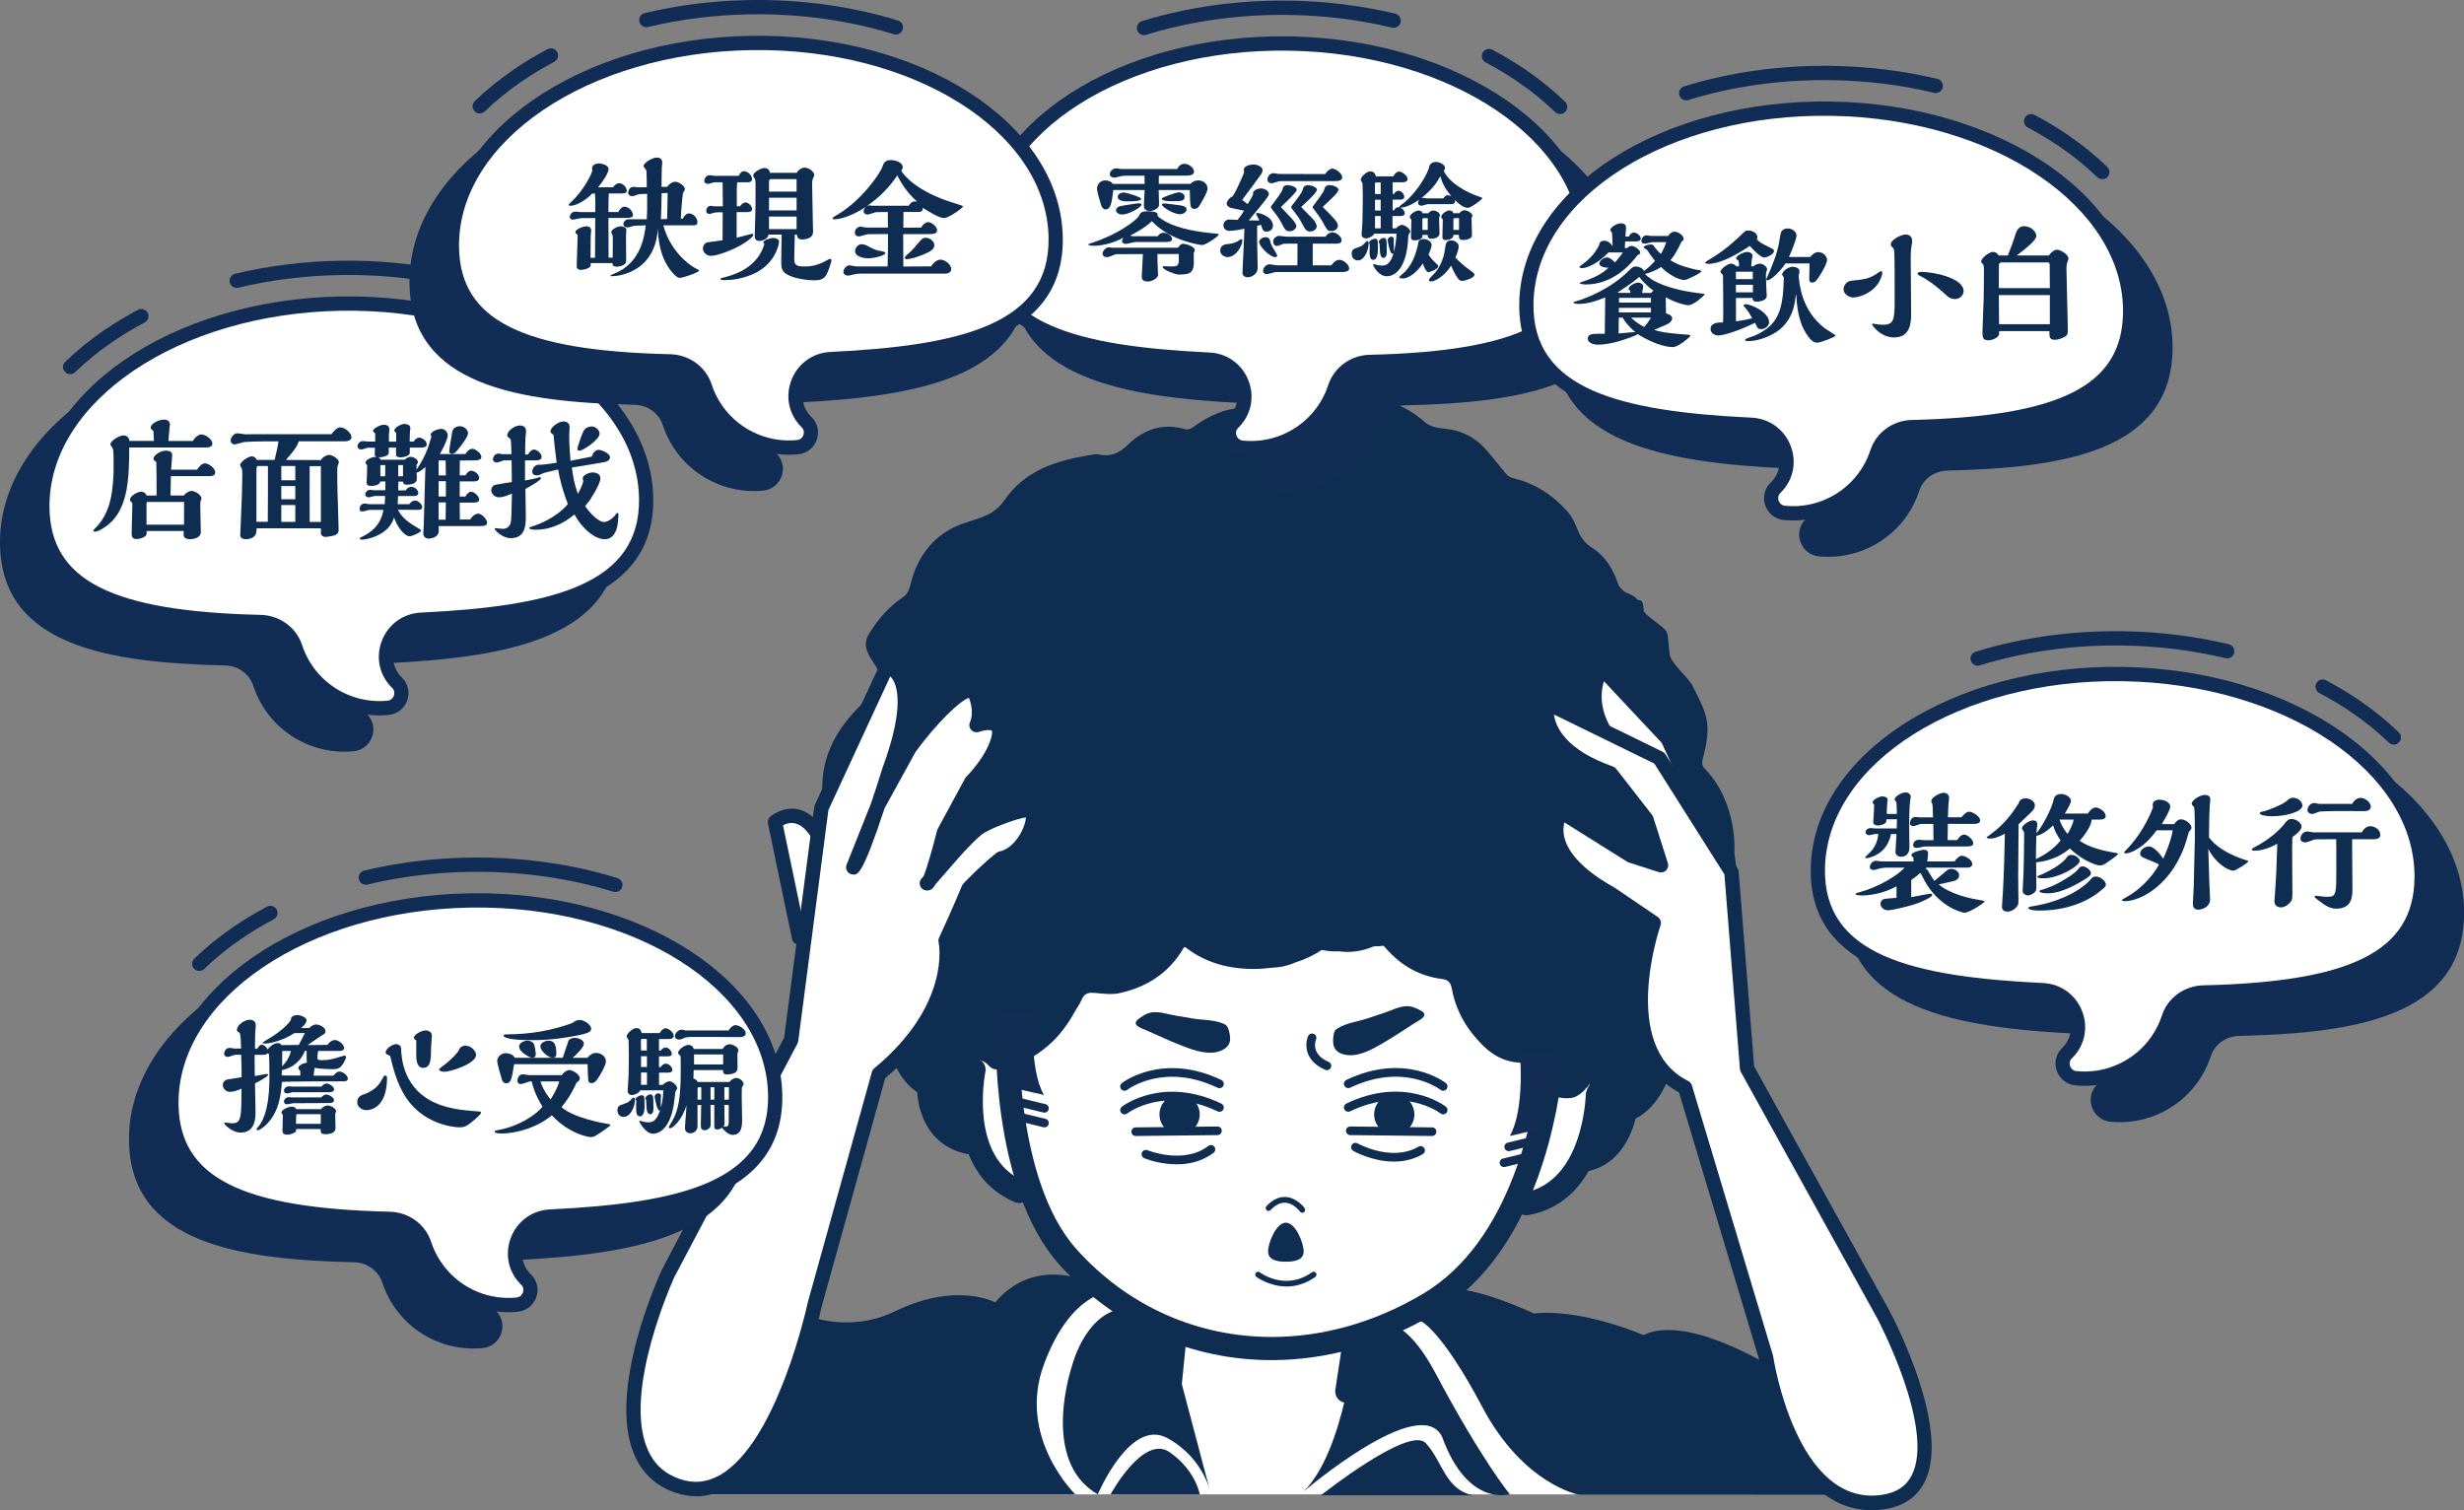 <?xml version="1.0" encoding="UTF-8"?><svg id="_圖層_2" xmlns="http://www.w3.org/2000/svg" viewBox="0 0 486.31 298.04"><rect x="0" y="0" width="486.31" height="298.04" fill="#808080" stroke="none"/><defs><style>.cls-1{fill:#fff;}.cls-2{fill:#122d55;}.cls-3{fill:#122c52;}.cls-4{fill:#132c53;}.cls-5{fill:#0f2c51;}</style></defs><g id="_圖層_1-2"><g><g><polygon class="cls-1" points="136.37 294.92 346 294.92 283.4 255.09 295.21 244.17 299.34 236.54 307.61 234.14 315.25 223.13 310.26 202.08 249.25 165.26 190.35 199.76 190.6 219.75 194.64 231.35 203.91 236.25 209.78 249.26 217.44 254.39 207.5 258.1 136.37 294.92"/><path class="cls-5" d="M241.18,207.27c.67-.29,1.27-.82,1.5-1.54,.23-.7,.07-1.47-.11-2.19-.11-.44-.24-.89-.57-1.19-.04-.03-.07-.06-.11-.09-.16-.11-.34-.19-.52-.27-1.94-.78-4-.65-6.02-.99-1.16-.2-2.32-.4-3.47-.59-1.41-.24-2.82-.74-4.25-.64-.75,.05-1.39,.29-2.02,.72-.42,.29-1.4,.8-1.46,1.38-.08,.72,1.47,1.19,1.99,1.42,.69,.31,1.37,.61,2.06,.92,1.75,.78,3.5,1.57,5.29,2.25,2.38,.91,5.21,1.92,7.69,.82Z"/><path class="cls-5" d="M279.36,201.83c.48-.31,1.93-1,1.75-1.7-.15-.56-1.19-.91-1.65-1.14-.68-.33-1.36-.46-2.1-.4-1.44,.12-2.75,.83-4.11,1.28-1.11,.37-2.23,.75-3.34,1.12-1.94,.65-4,.83-5.8,1.9-.17,.1-.33,.21-.47,.34-.03,.03-.07,.07-.1,.11-.27,.34-.33,.82-.38,1.26-.07,.74-.11,1.52,.22,2.18,.34,.67,1.02,1.1,1.72,1.29,2.62,.7,5.26-.72,7.47-1.99,1.66-.95,3.27-1.99,4.88-3.03,.63-.41,1.26-.82,1.9-1.23Z"/><path class="cls-5" d="M180.28,205.4l-5.14-3.25c-.67-.69-1.22-1.37-1.64-1.99-.97-1.4-1.34-2.44-1.34-2.45h0c-.84-1.53-.51-2.22-1.19-3.81,0,0-.57,.14-1.93,.05-3.39-.23-11.53-8.38-11.42-16.31,.07-4.77,2.84-3.91,1.83-8.11s.71-3.59,2.74-6.69c.48-.73,.81-1.88,.63-2.7-1.37-6.35-.01-11.72,3.19-16.41,1.07-1.57,2.35-3.06,3.8-4.49,.91-.9,2.1-1.56,3.26-2.1,.38-.18,.64-.38,.82-.62,.16-.27,.23-.59,.23-1.02,.03-4.51-4.95-6.56-2.61-10.41,.44-.72,.91-1.42,1.41-2.09,1.48-2.01,3.22-3.75,5.31-5.14,.25-.17,.45-.35,.63-.56,.48-.62,.71-1.37,.9-2.17,.63-2.52,1.64-4.73,3.06-6.59,1.42-1.89,3.27-3.43,5.58-4.53,2.1-1,4.44-1.43,6.54-2.43,1.22-.58,2.41-1.6,3.2-2.73,4.15-6.05,10.28-7.92,16.82-9.01,.65-.11,1.36-.28,1.98-.14,2.32,.52,4.03-.31,5.76-2,3.2-3.11,7.03-4.25,11.37-2.96,.4,.12,1.02-.16,1.41-.44,3-2.17,6.33-3.8,9.91-3.77,3.18,.02,5.8-1.13,8.57-2.36,3.9-1.72,7.46-.2,10.84,1.77,.91,.53,1.61,.61,2.6,.21,3.52-1.42,7.01-1.27,10.32,.66,1.19,.7,2.37,1.48,3.39,2.41,1.5,1.36,3.39,1.22,5.12,1.53,2.64,.47,4.86,1.66,6.69,3.59,1.56,1.65,2.9,3.52,4.39,5.24,.31,.37,.81,.66,1.27,.77,4.3,1.02,7.88,3.32,10.83,6.64,.87,.98,1.47,2.31,1.96,3.57,.59,1.54,1.52,2.7,2.84,3.54,2.59,1.66,4.13,4.1,5.11,7.06,.23,.7,.9,1.38,1.54,1.77,1.91,.65,2.31,1.44,2.31,1.44,.39,.2,1.16-.31,1.22,1.89,.02,.65,.72,1.16,1.21,1.56,4.25,3.42,3.27,1.75,3.93,7.32,.2,1.68,3.68,4.62,4.4,6.01,3.24,6.2,3.87,7.86,2.13,14.66-.22,.87-.12,1.36,.45,1.95,6.6,6.84,5.79,16.61,5.79,16.61,0,0,1.83,10.3-.76,13.62-.86,1.1-1.85,2.13-2.99,3.07-.1,.08-.18,.2-.26,.33-.2,.35-.3,.84-.32,1.23-.14,3.31-1.5,6.11-3.27,8.74-.03,.04-.05,.07-.08,.11-.37,.53-.84,1.08-1.38,1.3-1.79,.73-1.84,4.84-3,6.3-1.52,1.93-3.71,2.87-6.13,3.14-.36-.03-.7-.03-1.05-.04-3.69,.18-3.45,2.99-3.45,2.99,0,0,1.6,5.47-5.48,4.23-7.08-1.24,0,0,0,0-1.01,.89-.79,1.62-2.87,2.9-2.08,1.28-6.42-.51-6.42-.51l-.67-.39c-.48-.36-.08-.1-.53-.5-.15-.19-.33-.38-.53-.6-1.4-1.48-1.16-.88-1.44-2.73-.18-1.19-.52-1.77-1.83-1.84-2.72-.14-5.06-1.33-7.06-3.28-3.2-3.12-5.41-6.82-6.25-11.34-.21-1.12-.67-1.73-1.82-1.87-5.13-.64-8.75-3.14-11.62-6.57-.65,.07-1.31,.12-1.95,.11-2.17,.95-4.61,1.31-6.87,.98-.22,0-.43,.02-.65,.02-.93,0-1.86-.11-2.77-.29-1.62,1.1-3.46,1.94-5.36,2.53-1.4,.62-2.92,.94-4.47,.98-.56,.07-1.11,.13-1.66,.17-5.62,.4-11.07-.81-15.35-4.18-.1-.02-.19-.05-.29-.07-.04,.07-.08,.13-.12,.19-.24,.41-.5,.8-.76,1.19-.11,.16-.22,.33-.33,.48-.37,.51-.76,.99-1.17,1.44-2.69,3-6.2,4.88-10.35,5.79-1.56,.34-3.25,.12-4.87-.04-.97-.1-1.71,0-2.25,.64-.15,.19-.28,.42-.4,.71-.37,.91-1,1.71-1.47,2.58-.45,.83-.94,1.61-1.46,2.35-.2,.29-.42,.57-.63,.85-.25,.32-.5,.65-.76,.96-.38,.44-.77,.88-1.17,1.28-.05,.05-.1,.1-.15,.15-2.58,2.52-5.65,4.28-9.1,5.44-4.53,.79-2.58-1.4-6.18-1.84-.16-.07-.34-.11-.55-.13-1.03-.1-2.03-.27-3.03-.47-3.49-.77-6.4-1.94-8.7-3.11-.03,.06-.1,.09-.19,.1"/><path class="cls-5" d="M250.96,268.43c-15.69,0-30.7-6.41-41.86-18.83-13.68-15.22-12.6-46.3-12.54-47.62,.05-1.25,1.09-2.23,2.36-2.18,1.25,.05,2.23,1.11,2.18,2.36-.01,.3-1.06,30.56,11.38,44.4,10.25,11.41,24.06,17.3,38.52,17.3,9.96,0,20.22-2.8,29.84-8.51,17.61-10.46,22.12-35.76,23.25-46.15,.09-.81,.33-2.96,2.47-2.87,2.15,.1,2.19,2.25,2.2,3.05,0,.38-.08,.74-.24,1.06-1.6,13.88-7.03,37.92-25.36,48.81-10.37,6.16-21.44,9.18-32.2,9.18Z"/><path class="cls-5" d="M265.79,276.87c-.11,0-.23,0-.34-.03-1.24-.19-2.09-1.35-1.9-2.59l1.49-9.77c.19-1.24,1.35-2.09,2.59-1.9,1.24,.19,2.09,1.35,1.9,2.59l-1.49,9.77c-.17,1.12-1.14,1.93-2.24,1.93Z"/><path class="cls-5" d="M230.84,276.85c-.08,0-.15,0-.23-.01-1.25-.12-2.16-1.24-2.03-2.49l.97-9.73c.12-1.25,1.24-2.16,2.48-2.03,1.25,.12,2.16,1.24,2.03,2.49l-.97,9.73c-.12,1.17-1.1,2.04-2.26,2.04Z"/><path class="cls-5" d="M201.14,237.42c-.3,0-.6-.06-.88-.18-14.35-6.07-10.4-25.76-10.23-26.59,.26-1.23,1.46-2.01,2.69-1.76,1.23,.26,2.01,1.46,1.76,2.68-.04,.18-3.35,16.87,7.55,21.49,1.15,.49,1.69,1.82,1.21,2.98-.37,.87-1.21,1.39-2.09,1.39Z"/><path class="cls-5" d="M301.26,239.85c-1.08,0-2.04-.77-2.23-1.87-.22-1.23,.6-2.41,1.83-2.64,11.65-2.09,12.12-19.11,12.12-19.28,.02-1.25,1.05-2.25,2.31-2.23,1.25,.02,2.25,1.05,2.23,2.31-.01,.85-.52,20.92-15.86,23.67-.14,.02-.27,.04-.4,.04Z"/><path class="cls-5" d="M173.72,188.03s-3.16,3.27,1.06,10.63c0,0-.94,12.09,6.26,16.92,0,0,.15,11.36,11.48,12.41,0,0-1.24-12.08-1.2-12s2.27-16.52,2.27-16.52l-19.87-11.43Z"/><path class="cls-5" d="M334.22,194.74s2.27,3.67-2.83,10.3c0,0-1.29,12.03-8.61,15.74,0,0-2.13,11.15-12.52,10.55,0,0,3.25-11.7,3.19-11.63s.87-16.58,.87-16.58l19.9-8.38Z"/><path class="cls-4" d="M204.03,199.91s-1,10.91,2,16.19l-5.81-1.33-3.81-14.86h7.61Z"/><path class="cls-4" d="M299.99,208s1,10.91-2,16.19l5.81-1.33,3.81-14.86h-7.61Z"/><path class="cls-3" d="M206.14,219.59c-.07,0-.13,0-.2-.02l-5.02-1.22c-.46-.11-.74-.57-.63-1.03,.11-.46,.57-.74,1.03-.63l5.02,1.22c.46,.11,.74,.57,.63,1.03-.09,.39-.44,.65-.83,.65Z"/><path class="cls-3" d="M206.14,222.49c-.07,0-.13,0-.2-.02l-5.02-1.22c-.46-.11-.74-.57-.63-1.03,.11-.46,.57-.74,1.03-.63l5.02,1.22c.46,.11,.74,.57,.63,1.03-.09,.39-.44,.65-.83,.65Z"/><path class="cls-3" d="M297.77,227.19c-.38,0-.73-.26-.83-.65-.11-.46,.17-.92,.63-1.03l5.02-1.22c.46-.11,.92,.17,1.03,.63,.11,.46-.17,.92-.63,1.03l-5.02,1.22c-.07,.02-.14,.02-.2,.02Z"/><path class="cls-3" d="M296.83,230.33c-.38,0-.73-.26-.83-.65-.11-.46,.17-.92,.63-1.03l5.02-1.22c.46-.11,.92,.17,1.03,.63,.11,.46-.17,.92-.63,1.03l-5.02,1.22c-.07,.02-.14,.02-.2,.02Z"/><path class="cls-5" d="M221,258.34c-7.12,1.56-9.46,11.37-9.46,11.37,0,0-6.38,18.65,5.13,25.21,0,0,6.37-15.14,13.73-11.1,7.37,4.04,8.6,11.1,8.6,11.1l-8.36-31.63s-2.54-6.51-9.65-4.95Z"/><path class="cls-5" d="M267.47,264s-1.92,22.11-10.17,30.36c0,0,23-19.67,27.32-10.79,5.09,14.01,13.37,11.33,13.37,11.33,0,0-5.4-6.45-14.65-23.84-9.25-17.39-15.87-7.05-15.87-7.05Z"/><path class="cls-5" d="M221.95,219.93c-.26,0-.51-.11-.68-.33-.29-.37-.22-.91,.16-1.19,.33-.25,8.13-6.09,19.62-.61,.42,.2,.6,.71,.4,1.14-.2,.42-.71,.6-1.14,.4-10.51-5.02-17.56,.2-17.85,.42-.15,.12-.34,.17-.52,.17Z"/><path class="cls-5" d="M221.95,215.27c-.26,0-.51-.11-.68-.33-.29-.37-.22-.91,.16-1.19,.33-.25,8.13-6.09,19.62-.61,.42,.2,.6,.71,.4,1.14-.2,.42-.71,.6-1.14,.4-10.51-5.02-17.56,.2-17.85,.42-.15,.12-.34,.17-.52,.17Z"/><circle class="cls-5" cx="232.81" cy="219.94" r="3.97"/><path class="cls-5" d="M261.89,211.21c-.11,0-.23-.02-.34-.07-4.16-1.81-4.02-5.14-3.37-6.65,.19-.43,.69-.63,1.12-.44,.43,.19,.63,.68,.44,1.11-.12,.29-1.07,2.87,2.49,4.42,.43,.19,.63,.69,.44,1.12-.14,.32-.45,.51-.78,.51Z"/><path class="cls-5" d="M224.15,224.2c-.47,0-.85-.37-.85-.84,0-.47,.37-.86,.84-.86l16.15-.18s0,0,0,0c.47,0,.85,.37,.85,.84,0,.47-.37,.86-.84,.86l-16.15,.18s0,0,0,0Z"/><path class="cls-5" d="M284.84,219.93c-.18,0-.36-.06-.52-.18h0c-.29-.22-7.34-5.44-17.85-.42-.43,.2-.93,.02-1.14-.4-.2-.42-.02-.93,.4-1.14,11.49-5.49,19.3,.36,19.62,.61,.37,.29,.44,.82,.16,1.19-.17,.22-.42,.33-.68,.33Z"/><path class="cls-5" d="M284.84,215.27c-.18,0-.36-.06-.52-.18h0c-.3-.22-7.34-5.44-17.85-.42-.43,.2-.93,.02-1.14-.4-.2-.42-.02-.93,.4-1.14,11.49-5.49,19.3,.36,19.62,.61,.37,.29,.44,.82,.16,1.19-.17,.22-.42,.33-.68,.33Z"/><circle class="cls-5" cx="275.18" cy="219.94" r="3.97"/><path class="cls-5" d="M282.64,224.2s0,0,0,0l-16.15-.18c-.47,0-.85-.39-.84-.86,0-.47,.39-.84,.85-.84,0,0,0,0,0,0l16.15,.18c.47,0,.85,.39,.84,.86,0,.47-.39,.84-.85,.84Z"/><path class="cls-5" d="M232.26,229.79c-3.43,0-6.22-1.13-6.42-1.21-.43-.18-.64-.68-.46-1.11,.18-.43,.68-.64,1.11-.46,.07,.03,7.13,2.87,12-.85,.37-.29,.91-.21,1.19,.16,.29,.37,.21,.91-.16,1.19-2.29,1.75-4.92,2.28-7.26,2.28Z"/><path class="cls-5" d="M275.11,229.25c-4.22,0-7.8-1.99-8.01-2.11-.41-.23-.55-.75-.32-1.16,.23-.41,.75-.55,1.16-.32,.07,.04,6.72,3.73,12.01,.65,.41-.24,.93-.1,1.16,.31,.24,.41,.1,.93-.31,1.16-1.87,1.09-3.84,1.47-5.69,1.47Z"/><path class="cls-5" d="M253.79,249.01c-1.94,0-3.51-.41-3.51-2.05s1.57-5.65,3.51-5.65,3.51,4.02,3.51,5.65-1.57,2.05-3.51,2.05Z"/><path class="cls-5" d="M253.94,253.9c-3.43,0-5.94-1.87-5.98-1.9-.25-.19-.3-.54-.11-.79,.19-.25,.55-.3,.79-.11,.2,.15,5.05,3.73,10.3-.01,.26-.18,.61-.12,.79,.13,.18,.26,.12,.61-.13,.79-1.99,1.41-3.94,1.89-5.67,1.89Z"/><path class="cls-5" d="M257.02,239.34c-.18,0-.35-.08-.46-.24-.02-.03-1.2-1.62-2.83-1.73-.98-.07-1.98,.42-2.95,1.44-.22,.23-.58,.24-.8,.02-.23-.22-.24-.58-.02-.8,1.22-1.28,2.51-1.88,3.86-1.79,2.18,.15,3.61,2.12,3.67,2.21,.18,.26,.12,.61-.13,.79-.1,.07-.22,.11-.33,.11Z"/><g><path class="cls-1" d="M157.71,185l-4.75-22.77s6.94-6.12,11.13,8.95c4.19,15.07-6.37,13.81-6.37,13.81Z"/><path class="cls-5" d="M158.27,186.45c-.42,0-.69-.03-.73-.03-.61-.07-1.1-.52-1.22-1.12l-4.75-22.77c-.1-.5,.07-1.02,.45-1.35,.11-.09,2.67-2.3,5.91-1.34,3.23,.96,5.76,4.65,7.52,10.98,1.65,5.94,1.32,10.32-.99,13-2,2.33-4.86,2.63-6.19,2.63Zm-3.73-23.57l4.32,20.7c.97-.09,2.44-.43,3.46-1.63,1.61-1.9,1.75-5.49,.39-10.38-1.43-5.15-3.41-8.35-5.57-9.01-1.05-.32-2.01,0-2.61,.32Z"/></g><path class="cls-5" d="M219.19,254.94s-13.51-8.87-22.77,2.1c0,0-7.58-4.15-19.69,1.72-12.11,5.87-23.21-1.72-23.21-1.72l-14.38,37.87h73.07s-11.52-11.21-6.18-25.62c5.34-14.41,13.16-14.36,13.16-14.36Z"/><g><path class="cls-1" d="M131.95,251.12l24.18-45.88,5.98-45.8,12.94-27.94s7.6,1.14,.5,20.4c-6.14,19.42-7.15,19.25-7.15,19.25l4.9-12.28,6.2-11.28s9.14-12.51,12.68-11.25c0,0,1.93,3.59,.55,6.74,0,0,5.37-1.99,4.37,2.44-1,4.43-5.4,8.77-5.4,8.77l-5.39,9.96s-2.6,10.48-3.38,10.07l5.15-5.91s3.76-4.28,5.51-5.3c2.24-1.3,9.05-3.96,9.99-3.04,1.28,1.26-1.25,8.37-6.04,9.36-3.41,2.76-6.38,5.94-6.38,5.94,0,0-1.57,3.88-4.51,10.27,0,0,2.95,12.93-13.18,26.29l-12.67,45.52s-8.91,42.19-27.19,35.75c-18.28-6.44-1.66-42.08-1.66-42.08Z"/><path class="cls-5" d="M137.36,295.29c-1.39,0-2.8-.25-4.22-.75-3.75-1.32-6.44-3.86-7.99-7.53-5.39-12.83,5.07-35.53,5.52-36.49,0-.02,.02-.04,.03-.06l24.06-45.66,5.95-45.55c.02-.14,.06-.28,.12-.41l12.94-27.94c.26-.57,.88-.9,1.5-.81,.21,.03,2.1,.38,3.44,2.64,1.67,2.83,1.73,7.28,.19,13.28,3.21-4.3,9.89-12.38,13.75-11.02,.33,.12,.61,.36,.78,.67,.07,.13,1.41,2.67,1.19,5.56,1.02-.07,2.16,.08,3,.81,.66,.58,1.34,1.7,.87,3.8-.98,4.35-4.8,8.45-5.63,9.31l-5.21,9.63c-.26,1.03-.5,1.96-.72,2.81l.08-.09c.4-.46,3.97-4.49,5.86-5.59,.09-.05,9.51-4.98,11.7-2.82,1.07,1.05,.81,2.9,.41,4.27-.91,3.09-3.35,6.51-6.8,7.42-2.72,2.24-5.15,4.73-5.81,5.42-.39,.94-1.85,4.46-4.25,9.67,.4,2.61,1.25,14.57-13.4,26.91l-12.54,45.05c-.36,1.7-6.33,28.86-18.75,35.84-1.97,1.11-4,1.66-6.06,1.66Zm-4.14-43.54c-.42,.92-10.28,22.68-5.46,34.16,1.24,2.95,3.3,4.89,6.31,5.95,2.77,.98,5.37,.75,7.95-.7,11.43-6.42,17.32-33.72,17.38-34,0-.03,.01-.06,.02-.09l12.67-45.52c.08-.28,.24-.53,.46-.71,15.28-12.66,12.73-24.76,12.7-24.88-.07-.31-.04-.63,.1-.91,2.9-6.27,4.47-10.16,4.49-10.2,.07-.16,.16-.31,.28-.44,.12-.13,3.08-3.29,6.52-6.07,.18-.14,.38-.24,.61-.29,1.55-.32,3.05-1.6,4.14-3.5,.79-1.39,1.07-2.6,1.1-3.23-1.66,.2-6.09,1.8-8.19,3.02-1.13,.65-3.76,3.42-5.15,5.01l-4.55,5.22c-.43,.8-.73,.93-.99,1.05-.44,.2-.93,.18-1.34-.04-.38-.2-.65-.57-.73-.99-.08-.43,.04-.87,.33-1.19l.4-.46c.62-1.4,1.8-5.51,2.67-9.01,.03-.12,.07-.23,.13-.33l5.39-9.96c.07-.12,.15-.24,.25-.33,.04-.04,4.12-4.11,5.01-8.07,.16-.73,.06-1.01,.03-1.04-.27-.24-1.55-.12-2.52,.24-.53,.19-1.13,.05-1.52-.36-.39-.41-.5-1.02-.27-1.54,.76-1.75,.2-3.77-.2-4.81-1.72,.51-6.24,4.8-10.53,10.65l-6.1,11.09c-4.46,13.44-5.31,13.29-6.44,13.1-.42-.07-.79-.33-1-.7-.21-.37-.24-.82-.08-1.22l4.83-12.11c.67-1.99,1.42-4.32,2.28-7.05,0-.02,.01-.04,.02-.06,4.02-10.89,3.05-15.38,2.12-17.09-.2-.37-.42-.65-.63-.85l-12.21,26.38-5.95,45.59c-.02,.17-.07,.33-.15,.48l-24.17,45.85Z"/></g><path class="cls-5" d="M280.3,260.66s4.03,1.48,12.21,16.94,19.1,17.39,19.1,17.39h51.29l-10.17-23.34s-18.91-12.77-28.37-8.16c0,0-12.13-5.3-21.61-4.26,0,0-10.22-4.85-16.09-4.85s-6.36,6.27-6.36,6.27Z"/><g><g><path class="cls-1" d="M322.67,150.92s-11.94-8.43-6.6-19.09l13.11,13.98,10.39,22.87-5.31,6.56-11.59-24.33Z"/><path class="cls-5" d="M334.26,176.67c-.06,0-.11,0-.17,0-.48-.06-.9-.36-1.11-.8l-11.43-24c-4.49-3.32-11.3-11.58-6.74-20.66,.21-.41,.61-.7,1.06-.77,.46-.07,.92,.1,1.24,.43l13.11,13.98c.11,.11,.19,.24,.26,.38l10.39,22.87c.22,.49,.15,1.06-.19,1.48l-5.31,6.56c-.27,.34-.68,.53-1.1,.53Zm-17.7-42.24c-2.53,8.49,6.52,15.04,6.93,15.33,.2,.14,.36,.33,.46,.55l10.62,22.3,3.34-4.13-9.93-21.86-11.43-12.19Z"/></g><g><path class="cls-1" d="M321.92,168.87l-13.78-8.63s-5.56,7.62,9.82,16.17l8.44,5.73s-8.81,25.02,6.17,32.47l16.01,53.33s4.54,31.16,23.02,28.5c18.48-2.66,.14-36.98,.14-36.98l-26.91-48.6-3.08-38.74-14.23-22.5-22.15-10.83s-2.31,8.64,12.51,13.83l7.07,9.07,2.9,9.08-5.92-1.9Z"/><path class="cls-5" d="M369.32,298.04c-17.24,0-21.79-27.5-22.14-29.78l-15.8-52.66c-13.59-7.37-8.2-27.94-6.66-32.88l-7.5-5.1c-6.54-3.65-10.33-7.64-11.26-11.88-.82-3.73,.96-6.23,1.03-6.33,.44-.6,1.27-.76,1.9-.37l13.63,8.54,3.12,1-1.98-6.21-6.66-8.55c-15.44-5.58-13.12-14.99-13.02-15.4,.11-.41,.4-.75,.78-.92s.83-.17,1.21,.02l22.15,10.83c.24,.12,.44,.29,.58,.52l14.23,22.5c.12,.19,.2,.42,.22,.65l3.06,38.44,26.76,48.34c.51,.96,12.23,23.11,6.88,33.69-1.53,3.02-4.24,4.84-8.05,5.39-.85,.12-1.68,.18-2.47,.18Zm-60.56-135.73c-.19,.71-.3,1.7-.02,2.9,.54,2.34,2.7,5.96,9.9,9.96,.04,.02,.07,.04,.11,.07l8.44,5.73c.53,.36,.75,1.04,.54,1.64-.08,.24-8.22,23.93,5.46,30.73,.35,.17,.61,.49,.73,.86l16.01,53.33c.02,.07,.03,.13,.04,.2,.04,.3,4.56,29.73,21.41,27.3,2.88-.42,4.82-1.68,5.93-3.86,4.69-9.26-6.72-30.83-6.84-31.05l-26.9-48.59c-.1-.18-.16-.37-.17-.57l-3.06-38.4-13.83-21.86-19.82-9.69c.35,2.51,2.35,7,11.64,10.26,.26,.09,.48,.25,.65,.47l7.07,9.07c.1,.13,.18,.28,.23,.44l2.9,9.08c.16,.51,.03,1.06-.35,1.44-.38,.38-.93,.51-1.44,.35l-5.92-1.9c-.11-.04-.22-.09-.32-.15l-12.4-7.77Z"/></g></g><path class="cls-5" d="M219.19,294.92s6.47-11.92,11.65-8.32c5.18,3.59,5.95,8.32,5.95,8.32h-17.6Z"/><path class="cls-5" d="M260.7,295.11s17.37-13.77,20.67-10.32,3.83,9.24,9.38,10.32h-30.05Z"/></g><g><g><path class="cls-2" d="M261.44,14.35c-33.63-.55-61.3,17.31-61.66,39.81-.33,20.39,21.8,24.26,45.77,25.41,2.34,.11,4.32,1.55,5.18,3.74,.85,2.17,.36,4.54-1.26,6.18l-.12,.12c-1.18,1.16-1.57,2.87-1.01,4.46,.56,1.59,1.94,2.69,3.6,2.86,.53,.05,1.06,.09,1.59,.09,2.53,.04,5.07-.43,7.43-1.39,5.16-2.1,9.11-6.34,10.84-11.63,.76-2.33,2.99-3.94,5.55-4,22.89-.53,44.11-3.79,44.44-23.86,.37-22.5-26.7-41.25-60.33-41.8Z"/><g><g><path class="cls-2" d="M308.92,20.1c-2.3-2.23-4.89-4.33-7.72-6.27-2.1-1.44-4.34-2.79-6.68-4.02-.69-.37-1.56-.08-1.91,.62h0c-.35,.69-.07,1.53,.61,1.89,2.24,1.18,4.38,2.47,6.38,3.84,2.69,1.84,5.14,3.84,7.32,5.94,.55,.54,1.43,.55,1.98,0h0c.56-.55,.58-1.46,.01-2.01Z"/><path class="cls-2" d="M275.39,2.7c-6.67-1.59-13.65-2.46-20.77-2.57-10.1-.16-20.18,1.23-29.25,4.05-.75,.23-1.16,1.04-.91,1.79h0c.24,.73,1.03,1.13,1.76,.9,8.78-2.73,18.55-4.08,28.35-3.92,6.91,.11,13.69,.95,20.15,2.5,.75,.18,1.51-.27,1.7-1.02,.19-.76-.27-1.54-1.03-1.73Z"/></g><path class="cls-1" d="M254.47,8.59c32.91,.54,59.3,18.61,58.94,40.36-.29,17.87-18.37,21.9-43.06,22.47-3.1,.07-5.9,2.02-6.86,4.97-1.54,4.72-5.07,8.75-10.03,10.76-2.74,1.11-5.6,1.48-8.35,1.2-2.39-.25-3.45-3.22-1.74-4.91,.04-.04,.09-.09,.13-.13,4.4-4.44,1.39-12.03-4.85-12.33-25.74-1.23-44.73-5.59-44.43-23.98,.35-21.76,27.32-38.96,60.23-38.42Z"/><path class="cls-2" d="M246.58,89.86c2.53,.04,5.07-.43,7.43-1.39,5.16-2.1,9.11-6.34,10.84-11.63,.76-2.33,2.99-3.94,5.55-4,22.89-.53,44.11-3.79,44.44-23.86,.37-22.5-26.7-41.25-60.33-41.8-33.63-.55-61.3,17.31-61.66,39.81-.33,20.39,21.8,24.26,45.77,25.41,2.34,.11,4.32,1.55,5.18,3.74,.85,2.17,.36,4.54-1.26,6.18l-.12,.12c-1.18,1.16-1.57,2.87-1.01,4.46,.56,1.59,1.94,2.69,3.6,2.86,.53,.05,1.06,.09,1.59,.09Zm7.87-79.86c32.08,.52,57.9,17.99,57.56,38.93-.23,14.3-12.31,20.41-41.68,21.09-3.75,.09-7.03,2.47-8.17,5.94-1.47,4.5-4.83,8.11-9.22,9.89-2.43,.99-5.08,1.37-7.67,1.1-.85-.09-1.15-.78-1.23-.99-.07-.21-.26-.93,.33-1.51l.15-.15c2.42-2.44,3.14-5.96,1.89-9.19-1.27-3.25-4.21-5.37-7.67-5.54-26.06-1.25-43.36-5.56-43.08-22.54,.34-20.94,26.72-37.56,58.8-37.03Z"/></g></g><g><path class="cls-5" d="M224.22,47.75c-.29,0-1.72,.39-2.03,.39-.47,0-.75-.29-.75-.6,0-.03,.21-.55,.23-.62-2.11,1.2-4.56,1.59-5.7,1.59-.03,0-1.17,0-1.17-.26,0-.1,.18-.16,.91-.39,4.84-1.56,8.72-4.43,9.11-5.31,.21-.47,.39-.86,1.8-.86,.23,0,1.87,.03,1.87,.62,0,.1-.03,.18-.05,.29,2.03,1.85,5.39,2.71,8.85,3.2,.55,.08,2.08,.26,2.55,.29,.31,.03,.7,.03,.7,.21,0,.29-2.52,2.06-3.31,2.06-.18,0-6.27-.78-9.89-4.71-1.46,1.41-3.57,2.47-4.27,2.84,.16,.08,.29,.13,.42,.13h5.02c.21-.36,.55-.68,1.15-.68,.65,0,1.67,.57,1.67,1.22,0,.6-.83,.6-1.3,.6h-5.81Zm10.75-11.45c.34-.44,.96-.7,1.54-.7,1.02,0,1.82,.7,1.82,1.64,0,.75-1.56,3.31-1.61,3.36-.1,.18-.39,.62-.99,.62-.81,0-.83-.36-.91-3.72h-6.14c0,.36,.08,2.16,.08,2.58,0,.47,0,.6-.18,.83-.31,.39-1.02,.73-1.56,.73-1.25,0-1.25-.75-1.25-1.09,0-.44,.13-2.55,.13-3.05h-6.17c-.31,2.5-.47,3.83-1.56,3.83-.44,0-.73-.47-.83-.81-.18-.52-.83-2.76-.83-3.25,0-.75,.52-1.67,1.69-1.67,.44,0,1.09,.18,1.43,.7h6.27v-1.07c0-.1,0-.44-.03-.55h-3.33c-.34,0-.78,0-1.12,.05-.21,.03-1.25,.34-1.48,.34-.39,0-.91-.26-.91-.68,0-.52,.57-1.17,1.3-1.17,.13,0,.81,.13,.96,.13h11.04c.13-.26,.55-1.02,1.43-1.02,.81,0,1.9,.73,1.9,1.56,0,.57-.73,.78-1.41,.78h-5.49c-.05,.13-.05,.21-.05,.86v.75h6.27Zm-2.47,12.6c.23-.34,.52-.78,1.02-.78,.57,0,2.29,.52,2.29,1.25,0,.13-.05,.29-.21,.57,0,.21,.03,1.69,.03,1.77,0,2.42-1.15,2.47-3.15,2.47-.42,0-3.02-.91-3.02-1.51,0-.13,.23-.13,.34-.13,.18,0,1.2,.05,1.43,.05,1.02,0,1.43-.08,1.43-1.28v-1.17h-4.22c0,.78,.03,2.29,.08,3.05,.03,.39,.05,.76,.05,.99,0,.81-1.3,1.38-2.03,1.38-.16,0-1.2,0-1.2-.89,0-.47,.23-4.09,.23-4.53l-5.15,.03c-.26,0-.55,.13-.78,.23-.57,.26-.91,.34-1.22,.34-.52,0-.81-.31-.81-.68,0-.52,.6-1.25,1.25-1.25,.08,0,.52,.08,.62,.08h13.02Zm-7.76-8.77c.18,0,.55,0,.55,.26,0,.47-2.42,1.95-3.83,1.95-.52,0-1.2-.31-1.2-.86,0-.39,.42-.65,.7-.76,.31-.1,2.79-.49,3.31-.55l.47-.05Zm-2.27-.39c-.39,0-1.87,0-1.87-.89,0-.57,.7-.86,1.15-.86,.57,0,3.46,.91,3.46,1.22,0,.52-1.43,.52-2.73,.52Zm9.01-.03c-.52,0-2.21,0-2.21-.49,0-.29,3.05-1.28,3.38-1.28,.47,0,1.15,.34,1.15,.91,0,.86-.86,.86-2.32,.86Zm2.71,1.61c0,.57-.7,.96-1.33,.96-1.3,0-3.54-1.46-3.54-1.9,0-.18,.36-.23,.47-.23s.44,.03,.55,.05c.39,.03,.62,.08,2.81,.36,.23,.05,1.04,.18,1.04,.75Z"/><path class="cls-5" d="M242.31,50.74c-.68,0-1.48-.47-1.48-1.28s.55-1.2,1.38-1.28c.6-.05,1.46-.16,2.32-.73,.16-.1,.39-.26,.44-.26,.21,0,.23,.16,.23,.29,0,1.04-1.28,3.25-2.89,3.25Zm5.81-3.07c0,.75,.1,4.4,.1,5.23,0,1.17-1.17,1.82-1.98,1.82-.62,0-1.02-.36-1.02-.89,0-.42,.36-7.31,.39-8.69-.81,.18-2.16,.42-2.94,.42-.96,0-1.22-.68-1.22-1.12,0-.47,.42-1.12,1.17-1.12,.23,0,1.38,.08,1.64,.08,.39-.49,.86-1.12,1.28-1.82-2.45-.49-2.71-.55-2.94-.7-.44-.26-.49-.57-.49-.73,0-.39,.47-1.09,1.17-1.41,.52-.81,1.01-1.69,2.26-4.66-.03-.18-.05-.42-.05-.6,0-.83,1.51-1.02,1.93-1.02,.78,0,1.77,.49,1.77,1.09,0,.31-.13,.6-.34,.91-.49,.73-3.12,4.22-3.7,5,.21,.13,.31,.21,1.09,.83,.75-1.22,.83-1.35,1.09-1.93-.21-.86,1.02-1.17,1.59-1.17s1.51,.42,1.51,1.07c0,.44-.39,.94-3.96,5.23,.62,0,.99,.03,2.08,.03l-.65-1.28c0-.21,.21-.21,.29-.21,.47,0,3.05,.75,3.05,2.53,0,.47-.34,1.15-1.28,1.15-.34,0-.65-.08-.83-.6-.05-.1-.21-.65-.26-.75l-.75,.21v3.1Zm3.51,3.07c-.96,0-3.12-2.11-3.12-3.02,0-.44,.68-.91,1.25-.91,.75,0,.83,.42,.91,.73,.13,.68,.55,1.35,.94,1.98,.05,.08,.47,.81,.47,.91,0,.23-.16,.31-.44,.31Zm4.43-2.66h-1.48c-1.17,0-1.28,0-1.61,.16-.47,.23-.75,.29-.94,.29-.68,0-.75-.65-.75-.86,0-.62,.6-1.12,1.2-1.12,.21,0,1.2,.16,1.43,.16h7.71c.34-.6,.96-.86,1.35-.86,.75,0,1.82,.81,1.82,1.56,0,.68-.73,.68-1.12,.68h-4.58v4.27h3.67c.26-.34,.83-1.09,1.59-1.09s1.93,.91,1.93,1.72c0,.7-1.12,.7-1.51,.7h-12.99c-.26,0-1.46,.42-1.74,.42-.36,0-.75-.18-.75-.65,0-.65,.62-1.3,1.28-1.3,.23,0,1.28,.21,1.51,.21h3.98l.03-4.27Zm5.47-13.72c.26-.47,.96-1.09,1.43-1.09,.62,0,1.95,.94,1.95,1.74,0,.6-.75,.73-1.38,.73h-10.91c-.23,0-1.38,.44-1.59,.44-.34,0-.88-.18-.88-.73s.42-1.28,1.28-1.28c.13,0,.75,.16,.88,.16l9.22,.03Zm-6.01,9.48c.31,.47,.34,.73,.34,.81,0,.29-.44,.99-1.33,.99-.73,0-.91-.29-1.54-1.51-.39-.75-.62-1.12-1.04-1.67-1.01-1.3-1.12-1.43-1.12-1.59,0-.13,.05-.18,.23-.42,.6-.78,1.93-2.53,2.06-3.05,.1-.44,.21-.86,1.04-.86,.62,0,1.77,.39,1.77,.89,0,.18-.21,.44-.26,.52-.34,.47-2.13,2.21-2.86,2.92,2.21,2.34,2.45,2.6,2.71,2.97Zm3.67-.55c.18,.23,.68,.86,.68,1.38,0,.73-.86,1.02-1.25,1.02-.83,0-1.01-.39-1.8-1.87-.26-.49-.42-.81-1.64-2.37-.29-.36-.34-.44-.34-.57s.05-.21,.23-.42c.65-.83,1.93-2.47,2.03-3.02,.08-.31,.18-.89,1.09-.89,.62,0,1.72,.39,1.72,.89,0,.68-2.6,2.89-3.1,3.41,.31,.39,2.03,2.03,2.37,2.45Zm4.87,1.15c0,.96-.91,1.17-1.28,1.17-.75,0-.88-.26-1.48-1.35-.47-.86-.57-1.07-1.64-2.5-.47-.62-.57-.78-.57-.86,0-.16,.08-.26,.23-.44,.62-.83,1.9-2.47,2.03-3.02,.08-.31,.21-.91,1.12-.91,.57,0,1.69,.39,1.69,.91,0,.36-.62,1.02-1.07,1.46-.57,.57-1.48,1.38-2.03,1.95,1.9,1.87,2.99,2.99,2.99,3.59Z"/><path class="cls-5" d="M267.99,51.39c-.73,0-1.22-.55-1.22-1.35,0-.34,.1-.78,.65-.99,1.3-.47,1.43-.52,1.85-.99,.42-.44,.47-.49,.57-.49,.16,0,.29,.18,.29,.42,0,1.33-.81,3.41-2.13,3.41Zm7.11-9.84c.26-.52,.68-.68,.88-.68,.13,0,.21,.03,.29,.05l-.08-.13c0-.13,1.04-.86,1.07-.89,1.82-1.56,3.93-4.37,4.74-6.66,.05-.34,.18-1.28,1.46-1.28,.6,0,1.74,.52,1.74,1.17,0,.26-.18,.49-.26,.6,1.33,2.73,5.02,4.3,6.07,4.74,.23,.1,1.56,.49,1.56,.65,0,.18-2.21,1.9-2.86,1.9-.96,0-2.06-1.04-2.58-1.54,.05,.13,.05,.18,.05,.26,0,.55-.47,.55-.96,.55h-4.42c-.18,0-1.02,.31-1.22,.31-.31,0-.7-.13-.7-.55,0-.05,0-.36,.23-.65-1.17,.86-2.94,1.72-3.77,1.54,.62,.29,.91,.81,.91,1.15,0,.55-.7,.55-.94,.55h-1.48v2.42h.7c.42-.52,.94-.68,1.15-.68,.42,0,1.67,.68,1.67,1.35,0,.1-.34,.52-.36,.62-.03,.13-.05,.26-.08,.91-.34,5.52-2.45,7.26-4.22,7.26-1.51,0-2.5-1.74-2.68-2.21,0-.13,.03-.21,.16-.18s.31,.08,.36,.1c.62,.18,1.15,.18,1.28,.18,.86,0,1.64-.44,2.24-2.45-.08,.1-.18,.13-.23,.13-.55,0-.94-2.58-.94-2.68,0-.42,.39-.7,.68-.7,.55,0,.55,.31,.52,1.15,0,.26,.03,1.59,.03,1.87,.31-1.22,.44-2.21,.52-3.62h-4.4c-.26,.6-1.25,.94-1.61,.94-.03,0-.89,0-.89-.81,0-.31,.16-1.87,.16-2.24,.03-.86,.08-3.46,.08-5.28,0-.86-.03-2.21-.05-2.53-.03-.1-.36-.57-.36-.7,0-.6,1.2-1.67,1.87-1.67,.18,0,.94,0,1.12,.99h3.44c.26-.52,.73-.96,1.17-.96s1.64,.73,1.64,1.48c0,.65-.83,.65-1.12,.65h-1.82v2.29h.29c.23-.47,.62-.62,.86-.62,.55,0,1.14,.62,1.14,1.2,0,.52-.6,.55-.81,.55h-1.48v2.13h.29Zm-4.92,6.38c0-.39,.81-.81,1.17-.81,.6,0,.6,.21,.6,2,0,.65-.03,2.16-.94,2.16-.52,0-.7-.57-.7-1.51,0-.23,.03-1.35,.03-1.61-.08-.05-.16-.13-.16-.23Zm2.32-9.63v-2.29h-.94c-.13,0-.21,.18-.21,.34l.03,1.95h1.12Zm0,3.25v-2.13h-1.12v2.13h1.12Zm0,3.51v-2.42h-1.12v2.42h1.12Zm-.23,3.02c0-.05-.16-.29-.16-.34,0-.36,.6-.78,.94-.78,.65,0,.65,.23,.65,2.79,0,.96-.39,1.15-.65,1.15-.55,0-.68-.83-.7-1.38l-.08-1.43Zm4.48,6.87c-.13,0-.6,0-.6-.23,0-.1,1.04-.96,1.22-1.17,1.69-1.8,2.21-4.11,2.5-5.28,.03-.44,.05-1.09,1.17-1.09,.68,0,1.51,.52,1.51,1.12s-.44,1.56-.62,1.93c.03,.05,.47,.81,1.46,1.72,.42,.39,.47,.42,.47,.57,0,.62-1.74,1.2-1.9,1.2-.55,0-1.02-1.35-1.15-1.74-.57,.96-2.32,2.99-4.06,2.99Zm5.15-12.86c.26-.36,.7-.55,.99-.55,.42,0,1.3,.36,1.3,.96,0,.05-.1,.34-.13,.42-.03,.08-.03,.13-.03,.49,0,.39,.08,2.26,.08,2.71,0,.68-.94,.99-1.46,.99-.86,0-.86-.31-.86-.75h-1.04c0,.36,0,1.07-1.59,1.07-.55,0-.68-.26-.68-.65,0-.47,.08-2.76,.08-3.28,0-.18-.05-.26-.16-.36-.13-.1-.16-.16-.16-.29,0-.55,1.15-1.3,1.69-1.3,.36,0,.78,.16,.81,.55h1.15Zm2.99-2.94c.21-.36,.47-.62,.86-.62,.31,0,.57,.16,.73,.23-1.56-1.8-1.98-3.18-2.21-3.98-1.09,2.16-2.99,3.72-3.8,4.37,.1-.05,.18-.1,.47-.1,.1,0,.49,.1,.6,.1h3.36Zm-3.1,6.22v-2.32h-.83c-.16,0-.23,.1-.23,.26v2.06h1.07Zm8.54,8.1c.36,.26,.68,.52,.68,.7,0,.81-2.24,1.28-2.32,1.28-.42,0-.7-.18-.86-.39-.13-.16-.86-1.17-1.43-2.63-1.46,2.34-3.41,3.12-3.96,3.12-.16,0-.42-.05-.42-.29,0-.26,1.04-1.25,1.25-1.48,1.12-1.41,1.72-3.1,1.87-4.3,.21-1.48,.26-2.03,1.35-2.03,.6,0,1.41,.49,1.41,1.17,0,.52-.36,1.56-.65,2.19,1.17,1.33,2.79,2.47,3.07,2.66Zm-2.29-11.38c.21-.34,.62-.6,.99-.6,.42,0,1.56,.47,1.56,1.07,0,.1-.05,.23-.1,.31-.05,.1-.05,.13-.05,.6,0,.42,.08,2.5,.08,2.99,0,.78-1.48,.91-1.67,.91-.91,0-.91-.34-.91-1.02h-1.07c0,1.02-1.43,1.02-1.54,1.02-.16,0-.65,0-.65-.62,0-.47,.08-2.79,.08-3.31,0-.18-.05-.23-.16-.34-.13-.1-.16-.18-.16-.29,0-.55,1.07-1.28,1.61-1.28,.36,0,.73,.16,.75,.55h1.22Zm-.08,3.28v-2.32h-.88c-.13,0-.23,.08-.23,.26v2.06h1.12Z"/></g></g><g><g><path class="cls-2" d="M368.44,27.22c-33.63-.55-61.3,17.31-61.66,39.81-.33,20.39,21.8,24.26,45.77,25.41,2.34,.11,4.32,1.55,5.18,3.74,.85,2.17,.36,4.54-1.26,6.18l-.12,.12c-1.18,1.16-1.57,2.87-1.01,4.46,.56,1.59,1.94,2.69,3.6,2.86,.53,.05,1.06,.09,1.59,.09,2.53,.04,5.07-.43,7.43-1.39,5.16-2.1,9.11-6.34,10.84-11.63,.76-2.33,2.99-3.94,5.55-4,22.89-.53,44.11-3.79,44.44-23.86,.37-22.5-26.7-41.25-60.33-41.8Z"/><g><g><path class="cls-2" d="M415.93,32.96c-2.3-2.23-4.89-4.33-7.72-6.27-2.1-1.44-4.34-2.79-6.68-4.02-.69-.37-1.56-.08-1.91,.62h0c-.35,.69-.07,1.53,.61,1.89,2.24,1.18,4.38,2.47,6.38,3.84,2.69,1.84,5.14,3.84,7.32,5.94,.55,.54,1.43,.55,1.98,0h0c.56-.55,.58-1.46,.01-2.01Z"/><path class="cls-2" d="M382.39,15.57c-6.67-1.59-13.65-2.46-20.77-2.57-10.1-.16-20.18,1.23-29.25,4.05-.75,.23-1.16,1.04-.91,1.79h0c.24,.73,1.03,1.13,1.76,.9,8.78-2.73,18.55-4.08,28.35-3.92,6.91,.11,13.69,.95,20.15,2.5,.75,.18,1.51-.27,1.7-1.02,.19-.76-.27-1.54-1.03-1.73Z"/></g><path class="cls-1" d="M361.48,21.46c32.91,.54,59.3,18.61,58.94,40.36-.29,17.87-18.37,21.9-43.06,22.47-3.1,.07-5.9,2.02-6.86,4.97-1.54,4.72-5.07,8.75-10.03,10.76-2.74,1.11-5.6,1.48-8.35,1.2-2.39-.25-3.45-3.22-1.74-4.91,.04-.04,.09-.09,.13-.13,4.4-4.44,1.39-12.03-4.85-12.33-25.74-1.23-44.73-5.59-44.43-23.98,.35-21.76,27.32-38.96,60.23-38.42Z"/><path class="cls-2" d="M353.58,102.72c2.53,.04,5.07-.43,7.43-1.39,5.16-2.1,9.11-6.34,10.84-11.63,.76-2.33,2.99-3.94,5.55-4,22.89-.53,44.11-3.79,44.44-23.86,.37-22.5-26.7-41.25-60.33-41.8-33.63-.55-61.3,17.31-61.66,39.81-.33,20.39,21.8,24.26,45.77,25.41,2.34,.11,4.32,1.55,5.18,3.74,.85,2.17,.36,4.54-1.26,6.18l-.12,.12c-1.18,1.16-1.57,2.87-1.01,4.46,.56,1.59,1.94,2.69,3.6,2.86,.53,.05,1.06,.09,1.59,.09Zm7.87-79.86c32.08,.52,57.9,17.99,57.56,38.93-.23,14.3-12.31,20.41-41.68,21.09-3.75,.09-7.03,2.47-8.17,5.94-1.47,4.5-4.83,8.11-9.22,9.89-2.43,.99-5.08,1.37-7.67,1.1-.85-.09-1.15-.78-1.23-.99-.07-.21-.26-.93,.33-1.51l.15-.15c2.42-2.44,3.14-5.96,1.89-9.19-1.27-3.25-4.21-5.37-7.67-5.54-26.06-1.25-43.36-5.56-43.08-22.54,.34-20.94,26.72-37.56,58.8-37.03Z"/></g></g><g><path class="cls-5" d="M329.22,46.55c.29-.47,.83-.83,1.25-.83,.62,0,1.82,.62,1.82,1.46,0,.31-.18,.39-.39,.47-1.09,2.34-1.8,3.2-2.21,3.7,.39,.23,1.12,.73,2.63,1.22,.6,.21,2.58,.73,2.94,.73,.05,0,.52,.05,.52,.23,0,.36-2.92,1.74-3.31,1.74-1.28,0-3.54-1.38-4.61-2.58-1.02,.65-2.03,1.09-3.2,1.38,1.12,1.25,4.4,3.15,11.58,3.9,.18,0,.18,.1,.18,.13,0,.13-2.06,2.13-3.18,2.13-.78,0-2.89-.65-4.48-1.56,.03,1.41,.03,1.93,.05,3.18,.37,.08,1.22,.39,1.22,.99,0,.44-.44,.83-.81,1.07-.18,.1-1.48,.65-2.76,1.2,1.74,.57,3.96,.73,6.2,.91,.86,.05,.96,.1,.96,.29-.39,.49-2.45,2.19-3.44,2.19-2.47,0-5.75-1.77-6.98-2.58-.05,.13-.1,.16-.62,.36-2.45,.99-5.08,1.74-7.21,1.74-1.28,0-2-.6-2-1.17,0-.99,.94-.99,2.84-.99h.52l.08-7.16c-2.32,.94-3.8,1.28-5.28,1.28-.47,0-1.04-.13-1.04-.31,0-.05,.75-.26,.89-.31,1.77-.52,6.48-2.37,9.97-5.81,.83-.83,.99-.96,1.56-.96,.39,0,1.35,.29,1.54,.89,.68-.47,1.51-1.2,2.19-2-.78-.99-.86-1.12-1.56-2.16-.47-.29-.68-.42-.68-.55,0-.26,.94-.52,1.35-.52,.47,0,.57,.13,.75,.42,.34,.52,.99,1.15,1.3,1.46,.75-1.35,.94-1.95,1.07-2.34h-2.73c-.21,0-1.22,.29-1.48,.29s-.7-.05-.7-.55c0-.42,.31-1.09,1.09-1.09,.13,0,.65,.13,.78,.13h3.38Zm-7.73,.13c.36-.73,.81-.78,.99-.78,.6,0,1.35,.62,1.35,1.2,0,.49-.7,.55-.94,.55h-2.13c-.03,.26-.05,.49-.08,1.3h.47c.39-.42,.81-.42,.86-.42,.55,0,1.72,.75,1.72,1.35,0,.23-.21,.34-.55,.49-1.35,1.8-4.79,5.78-10.26,5.78-.21,0-1.17-.08-1.17-.29,0-.08,.94-.39,1.09-.44,2.79-.96,3.96-1.95,4.63-2.58-1.2-.03-1.82-.36-1.82-.83,0-.55,.86-1.2,1.54-1.2,.55,0,1.25,.65,1.56,.99,.23-.29,.96-1.12,1.56-1.98h-2.86c-2.08,2.24-4.32,3.1-5.18,3.1-.16,0-.55-.03-.55-.23,0-.08,.05-.13,.6-.52,.65-.49,2.32-1.69,3.31-3.85,.05-.81,.81-.81,1.04-.81,.62,0,1.28,.52,1.61,1.07-.05-1.64-.1-2.19-.13-2.63-.03-.08-.34-.44-.34-.55,0-.52,1.28-1.33,2.08-1.33,.55,0,1.04,.21,1.04,.81,0,.26-.1,1.51-.13,1.8h.68Zm4.43,11.12c.08-.18,.31-.39,.44-.42-.81-.55-1.95-1.56-2.84-2.73-.73,.68-1.46,1.22-4.22,3.05l.1,.1h2.39c0-.21-.03-.31-.1-.44-.1-.1-.26-.29-.26-.39,0-.52,1.28-1.2,1.87-1.2,.39,0,1.02,.26,1.02,.76,0,.18-.21,1.07-.23,1.28h1.82Zm-6.43,4.89c-.03,1.09-.03,2.13-.03,3.12,.52-.03,3.15-.31,3.31-.26-1.43-1.17-2.11-2.19-2.52-2.86h-.75Zm6.35-1.02v-.91h-6.33v.91h6.33Zm0-1.95v-.94h-6.3v.94h6.3Zm-3.93,2.97c.7,.7,1.74,1.38,2.6,1.85,.47-.55,.96-1.2,1.35-1.85h-3.96Z"/><path class="cls-5" d="M337.24,52.07c-.21,0-.7-.03-.7-.23,0-.13,.6-.49,1.51-1.04,2.68-1.64,4.89-3.77,5.42-4.27,.99-.96,1.04-1.04,1.56-1.04,.89,0,1.82,.52,1.82,1.35,0,.1,0,.18-.13,.36,.52,.62,1.01,.86,2.58,1.64,.6,.29,.83,.39,.83,.68,0,.65-1.38,1.3-1.93,1.3-.83,0-2.47-1.87-2.84-2.29-3.1,2.08-6.09,3.54-8.12,3.54Zm5.99,.49c0-.23,0-1.04-.18-1.17-.34-.21-.39-.23-.39-.39,0-.6,1.56-1.28,2.16-1.28,.08,0,1.07,.05,1.07,.78,0,.08-.05,.23-.05,.26-.03,.08-.16,.73-.21,1.8h.44c.44-.44,1.07-.52,1.28-.52,.65,0,1.41,.57,1.41,1.15,0,.08-.1,.34-.13,.39-.1,.34-.1,.57-.1,.91,0,.62,.16,3.9,.16,3.96,0,.83-1.43,1.09-1.93,1.09-.83,0-.86-.47-.86-.73h-3.28v4.61c1.17-.16,2.16-.34,3.2-.6-.52-1.04-.86-1.43-1.17-1.82-.47-.55-.52-.62-.52-.7,0-.21,.26-.26,.42-.26,1.07,0,4.61,1.59,4.61,3.57,0,.68-.78,1.35-1.54,1.35-.65,0-.78-.23-1.01-.81-.03-.05-.21-.36-.23-.44-3.2,1.56-6.17,2.5-7.26,2.5-.75,0-1.51-.49-1.51-1.3,0-1.25,1.59-1.28,2.45-1.28,.03-.44,.05-1.09,.05-2.6,0-.81-.03-6.56-.05-6.66,0-.13-.49-.57-.49-.7,0-.65,1.48-1.64,2.08-1.64,.13,0,.78,.08,1.02,.55h.6Zm2.71,1.07h-3.33v1.46h3.33v-1.46Zm.03,2.58h-3.36v1.48h3.36v-1.48Zm8.46,2c-.18,1.93-.7,5.6-4.45,7.68-2.42,1.33-4.32,1.43-4.97,1.43-.16,0-.6,0-.6-.26,0-.23,1.59-.68,1.88-.81,4.71-2.08,5.65-5,5.78-11.56-.03-.03-.08-.1-.1-.1-.18-.21-.23-.29-.23-.39,0-.7,1.22-1.54,2.06-1.54,.23,0,1.35,.08,1.35,.89,0,.29-.08,.52-.16,.83,.16,1.85,.6,6.85,5.13,10.39,.34,.26,2.16,1.33,2.16,1.46,0,.26-2.99,1.41-3.62,1.41-.86,0-1.46-.81-1.72-1.15-1.22-1.64-2.19-3.77-2.42-8.28h-.08Zm-2.03-6.22c-.96,1.48-2.84,3.33-3.59,3.33-.13,0-.23-.05-.23-.18,0-.03,.75-1.69,.88-2,1.09-2.68,1.54-4.11,1.95-6.9,.16-1.02,.99-1.15,1.43-1.15,.83,0,1.72,.6,1.72,1.33,0,.94-.96,3.07-1.48,4.3h4.19c.44-.55,.99-.96,1.59-.96,.99,0,1.74,.81,1.74,1.56,0,.7-1.22,2.86-1.82,3.64-.34,.47-.6,.81-1.09,.81-.6,0-.6-.44-.6-.68,0-.47,.05-2.66,.05-3.1h-4.74Z"/><path class="cls-5" d="M371.5,53.92c0,.36-.31,1.12-.62,1.67-1.35,2.42-4.19,3.12-5.08,3.12-.99,0-1.95-.75-1.95-1.64,0-.65,.57-1.59,1.56-1.67,2.45-.23,3.64-.42,5.02-1.41,.05-.03,.68-.47,.76-.47,.13,0,.31,0,.31,.39Zm-2,10.1c0-.1,.08-.16,.1-.16s.26,.05,.31,.05c.62,.13,1.38,.18,1.69,.18,2.24,0,2.34-.94,2.34-5.31,0-9.61,0-9.63-.42-9.94-.13-.13-.34-.29-.34-.62,0-.91,2.03-1.93,2.89-1.93,.23,0,1.33,0,1.33,1.28,0,.26-.03,.39-.13,.99-.16,.99-.16,1.87-.16,2.37,0,1.74,.08,9.4,.08,10.96,0,1.77-.13,4.71-3.38,4.71-1.61,0-3.25-.96-4.27-2.42-.03-.05-.05-.1-.05-.16Zm8.96-10c0-.16,.16-.36,.73-.36,2.45,0,8.36,1.2,8.36,3.8,0,.81-.78,1.56-1.67,1.56s-1.38-.42-1.69-.7c-2.58-2.37-3.85-3.12-5-3.75-.21-.08-.73-.34-.73-.55Z"/><path class="cls-5" d="M404.39,50.43c.34-.6,1.09-1.15,1.59-1.15,.65,0,2.26,.91,2.26,1.74,0,.13,0,.16-.13,.47-.26,.7-.26,.94-.26,1.61,0,1.69,.26,10,.26,11.87,0,1.02,0,1.22-.94,1.67-.39,.18-1.07,.42-1.54,.42-1.15,0-1.15-.52-1.15-1.72h-9.92v.52c0,.78-1.41,1.3-2.06,1.3-1.22,0-1.22-.6-1.22-1.74,0-.91,.21-5.41,.23-6.43,.03-1.54,.05-2.99,.05-5.99,0-.31-.03-.68-.18-.86-.31-.31-.36-.36-.36-.52,0-.68,1.54-1.9,2.32-1.9,.5,0,.89,.26,1.12,.7h1.82c.39-.99,.91-2.29,1.59-4.4,.29-.83,.78-1.38,1.64-1.38,1.25,0,2.39,1.02,2.39,1.93s-2.34,2.68-3.88,3.85h6.35Zm.18,6.43c-.03-1.74-.03-2.81-.03-4.45,0-.34,0-.62-.44-.62h-9.16c-.21,0-.42,.26-.42,.44l-.03,4.63h10.07Zm0,1.38h-10.07l.05,5.75h10.02v-5.75Z"/></g></g><g><path class="cls-2" d="M425.98,138.8c-33.63-.55-61.3,17.31-61.66,39.81-.33,20.39,21.8,24.26,45.77,25.41,2.34,.11,4.32,1.55,5.18,3.74,.85,2.17,.36,4.54-1.26,6.18l-.12,.12c-1.18,1.16-1.57,2.87-1.01,4.46,.56,1.59,1.94,2.69,3.6,2.86,.53,.05,1.06,.09,1.59,.09,2.53,.04,5.07-.43,7.43-1.39,5.16-2.1,9.11-6.34,10.84-11.63,.76-2.33,2.99-3.94,5.55-4,22.89-.53,44.11-3.79,44.44-23.86,.37-22.5-26.7-41.25-60.33-41.8Z"/><g><g><path class="cls-2" d="M473.46,144.55c-2.3-2.23-4.89-4.33-7.72-6.27-2.1-1.44-4.34-2.79-6.68-4.02-.69-.37-1.56-.08-1.91,.62h0c-.35,.69-.07,1.53,.61,1.89,2.24,1.18,4.38,2.47,6.38,3.84,2.69,1.84,5.14,3.84,7.32,5.94,.55,.54,1.43,.55,1.98,0h0c.56-.55,.58-1.46,.01-2.01Z"/><path class="cls-2" d="M439.92,127.15c-6.67-1.59-13.65-2.46-20.77-2.57-10.1-.16-20.18,1.23-29.25,4.05-.75,.23-1.16,1.04-.91,1.79h0c.24,.73,1.03,1.13,1.76,.9,8.78-2.73,18.55-4.08,28.35-3.92,6.91,.11,13.69,.95,20.15,2.5,.75,.18,1.51-.27,1.7-1.02,.19-.76-.27-1.54-1.03-1.73Z"/></g><path class="cls-1" d="M419.01,133.04c32.91,.54,59.3,18.61,58.94,40.36-.29,17.87-18.37,21.9-43.06,22.47-3.1,.07-5.9,2.02-6.86,4.97-1.54,4.72-5.07,8.75-10.03,10.76-2.74,1.11-5.6,1.48-8.35,1.2-2.39-.25-3.45-3.22-1.74-4.91,.04-.04,.09-.09,.13-.13,4.4-4.44,1.39-12.03-4.85-12.33-25.74-1.23-44.73-5.59-44.43-23.98,.35-21.76,27.32-38.96,60.23-38.42Z"/><path class="cls-2" d="M411.11,214.3c2.53,.04,5.07-.43,7.43-1.39,5.16-2.1,9.11-6.34,10.84-11.63,.76-2.33,2.99-3.94,5.55-4,22.89-.53,44.11-3.79,44.44-23.86,.37-22.5-26.7-41.25-60.33-41.8-33.63-.55-61.3,17.31-61.66,39.81-.33,20.39,21.8,24.26,45.77,25.41,2.34,.11,4.32,1.55,5.18,3.74,.85,2.17,.36,4.54-1.26,6.18l-.12,.12c-1.18,1.16-1.57,2.87-1.01,4.46,.56,1.59,1.94,2.69,3.6,2.86,.53,.05,1.06,.09,1.59,.09Zm7.87-79.86c32.08,.52,57.9,17.99,57.56,38.93-.23,14.3-12.31,20.41-41.68,21.09-3.75,.09-7.03,2.47-8.17,5.94-1.47,4.5-4.83,8.11-9.22,9.89-2.43,.99-5.08,1.37-7.67,1.1-.85-.09-1.15-.78-1.23-.99-.07-.21-.26-.93,.33-1.51l.15-.15c2.42-2.44,3.14-5.96,1.89-9.19-1.27-3.25-4.21-5.37-7.67-5.54-26.06-1.25-43.36-5.56-43.08-22.54,.34-20.94,26.72-37.56,58.8-37.03Z"/></g></g><g><path class="cls-5" d="M380.26,171.23c-.08,.08-.13,.13-.26,.21,.13,.05,.44,.16,.55,.42,.13,.34,.94,1.56,1.22,2,.29-.26,2.5-2.11,2.58-2.16,.29-.18,.62-.21,.78-.21,.65,0,1.54,.44,1.54,1.28,0,.68-.7,1.02-.99,1.09-.13,.05-2.76,.62-3.05,.68,2.19,1.87,6.04,2.76,7.73,3.02,.23,.03,1.35,.21,1.35,.36,0,.18-2.92,2.21-4.01,2.21-.47,0-5.08-1.17-7.89-6.38-.13-.23-.7-1.43-.78-1.48-.68,.6-1.59,1.25-1.82,1.41v3.38c.6-.1,3.57-.7,3.85-.7,.18,0,.29,.16,.29,.29,0,.42-2.08,1.3-2.68,1.54-2.11,.78-5.34,1.46-6.07,1.46-.81,0-1.46-.62-1.46-1.3,0-.47,.36-.81,.75-.94,.1-.03,1.61-.16,2.42-.21v-2.29c-2.76,1.59-5.88,1.82-6.74,1.82-.31,0-1.35,0-1.35-.34,0-.1,.08-.1,.75-.29,3.77-1.02,7.5-3.28,8.95-4.87h-3.49c-.52,0-1.35,.13-1.46,.18-.47,.13-.94,.29-1.15,.29-.5,0-.78-.23-.78-.6,0-.49,.52-1.22,1.2-1.22,.1,0,.6,.08,.7,.08,.18,.03,.44,.05,1.25,.05h5.49c0-.23-.03-.55-.05-.78-.16-.1-.39-.31-.39-.49,0-.49,1.8-1.02,2.42-1.02,.78,0,.88,.36,.88,.73,0,.21-.13,1.3-.16,1.56h5.39c.23-.42,.91-1.12,1.43-1.12,.62,0,2.06,.76,2.06,1.64,0,.36-.31,.7-.99,.7h-8.04Zm-5.93-11.79c0-.26,0-.94-.05-1.15l-.21-.23c-.1-.13-.13-.23-.13-.34,0-.49,1.38-1.33,2.11-1.33,.55,0,1.07,.34,1.07,.83,0,.1-.08,.52-.1,.62-.21,1.51-.21,3.83-.21,4.66v1.07c0,.52,.05,3.12,.05,3.72,0,1.04-.6,1.8-1.64,1.8-.75,0-1.12-.52-1.12-.89,0-.52,.18-3.02,.21-3.59h-1.09c-.83,4.27-4.66,4.76-4.87,4.76-.13,0-.23-.08-.23-.18s.88-.86,1.04-1.04c1.28-1.35,1.46-2.76,1.56-3.57l-.75,.03c-.16,0-.88,.23-1.04,.23-.23,0-.73-.16-.73-.52,0-.21,.1-.89,1.07-.89,.1,0,.68,.08,.81,.08h4.27c0-.26,.05-1.54,.05-1.82h-2.06c-.08,.57-.08,.68-.44,.89s-.91,.34-1.3,.34-.88-.23-.88-.57c0-.42,.16-2.47,.16-2.94v-.62c-.13-.13-.29-.26-.29-.44,0-.47,1.2-1.17,1.9-1.17,.05,0,1.07,.03,1.07,.6,0,.16-.05,.57-.08,.73-.05,.47-.1,1.8-.1,2.13h1.98v-1.2Zm12.81,1.85c.29-.36,.88-1.09,1.51-1.09,.7,0,2.16,.91,2.16,1.72,0,.62-.73,.68-1.22,.68h-5.15c0,.47-.05,2.71-.05,3.2h1.87c.73-1.09,1.25-1.09,1.38-1.09,.62,0,1.82,.94,1.82,1.72,0,.62-.83,.62-1.33,.62h-8.12c-.23,0-1.41,.29-1.67,.29-.29,0-.75-.05-.75-.57,0-.47,.39-1.04,1.12-1.04,.13,0,.86,.08,1.02,.08h1.87l-.03-3.2h-2.45c-.21,0-1.17,.42-1.41,.42-.7,0-.75-.31-.75-.55,0-.52,.36-1.25,1.09-1.25,.1,0,.65,.08,.78,.08h2.68c-.05-1.46-.08-2.58-.13-2.66-.16-.23-.21-.31-.21-.55,0-.73,1.72-1.64,2.42-1.64,.21,0,1.09,.05,1.09,1.04,0,.13,0,.16-.05,.55-.05,.21-.16,1.67-.18,3.25h2.68Z"/><path class="cls-5" d="M399.77,157.56c.96,0,1.85,.62,1.85,1.41,0,.42-.23,.73-.36,.91-.29,.36-.55,.6-2.86,2.79,0,1.48-.08,8.69-.08,10.33,0,.68,.05,3.98,.05,4.74,0,.55,0,.81-.34,1.22-.44,.6-1.22,.96-1.82,.96s-1.09-.29-1.09-.91c0-.42,.16-2.4,.18-2.86,.23-3.9,.31-8.33,.39-11.61-.6,.31-1.8,.96-2.92,.96-.26,0-.68-.05-.68-.23,0-.05,.08-.1,.83-.65,2.86-2.06,4.53-4.56,5.49-6.09,.13-.36,.31-.96,1.35-.96Zm13.04,4.19c-.03,1.61-2.26,4.09-2.34,4.17,1.9,1.43,5.15,2.06,6.2,2.24l1.12,.21c.18,.03,.23,.05,.23,.18,0,.21-1.98,1.56-2.29,1.77-.36,.23-.75,.49-1.33,.49-.34,0-3.07-.65-5.88-3.36-2.86,2.47-6.25,2.71-6.66,2.73,.03,1.67,.05,3.93,.05,4.95,0,.08,0,.44-.08,.6-.18,.49-1.07,.99-1.56,.99-.23,0-.52-.1-.75-.26-.31-.26-.31-.44-.31-.78,0-.47,.13-2.68,.16-3.2,.05-2,.13-4.74,.13-7.5,0-.05,0-.6-.03-.75-.03-.13-.42-.6-.42-.73,0-.6,1.41-1.59,2.21-1.59,.26,0,.83,.08,.83,.75,0,.23-.16,1.54-.18,1.82,1.3-1.56,2.99-4.84,3.36-6.48,.1-.49,.29-1.3,1.54-1.3,.78,0,1.93,.6,1.93,1.33,0,.57-.96,2.11-1.22,2.53h4.56c.29-.57,.99-1.2,1.56-1.2,.65,0,1.95,.81,1.95,1.69,0,.68-.78,.7-1.28,.7h-1.48Zm1.28,14.45c-.78,.6-4.71,3.51-11.56,3.51-1.85,0-2.21-.36-2.21-.49,0-.21,.31-.26,.42-.29,7.42-1.12,11.01-4.35,11.71-5.18,.55-.65,.65-.75,1.22-.75,.94,0,1.95,.94,1.95,1.56,0,.42-.16,.55-1.54,1.64Zm-8.88-13.3c-1.74,1.67-2.79,1.93-3.31,2.06-.05,2.55-.08,3.2-.08,4.58,1.74-.78,3.62-2.08,4.87-3.67-.65-1.02-1.15-1.82-1.48-2.97Zm3.64,5.83c.81,0,1.61,.68,1.61,1.2,0,.94-4.06,3.41-7.13,3.41-.23,0-1.25,0-1.25-.29,0-.16,.42-.31,.62-.36,.16-.05,.44-.18,.49-.21,3.75-1.74,4.61-3.1,4.79-3.36,.13-.18,.31-.39,.86-.39Zm-3.54,6.01c1.41-.6,4.17-2.34,4.69-3.02,.44-.57,.57-.73,1.07-.73,.65,0,1.61,.78,1.61,1.33,0,.34-.23,.55-.65,.86-.1,.05-4.43,3.12-7.81,3.12-.36,0-1.69-.03-1.69-.42,0-.16,.1-.16,.34-.23,1.33-.39,2.32-.86,2.45-.91Zm1.17-12.99c.29,.94,.7,1.67,1.56,2.84,.36-.57,1.07-1.77,1.22-2.84h-2.79Z"/><path class="cls-5" d="M429.09,162.66c.23-.31,.7-.96,1.35-.96,.89,0,2.08,.91,2.08,1.64,0,.29-.1,.36-.44,.75-.1,.13-.26,.76-.47,1.46-2.5,8.77-8.96,12.31-12.23,12.31-.21,0-.6-.05-.6-.23,0-.08,.68-.44,.86-.55,2.39-1.28,4.95-3.7,6.48-6.46-.57-.34-1.51-.7-2.24-.99-1.07-.44-1.48-.57-1.48-1.2,0-.75,.99-1.38,1.74-1.38,.96,0,2.19,1.48,2.81,2.42,.29-.62,1.51-3.36,1.88-5.6h-3.2c-2.6,3.67-5.31,4.56-6.07,4.56-.1,0-.34-.05-.34-.18,0-.1,.6-.7,.7-.81,.83-.86,3.36-3.72,5-8.07-.03-.1-.05-.47-.05-.55,0-.89,1.04-.99,1.2-.99,1.59,0,2.26,.76,2.26,1.38,0,.68-1.12,2.53-1.67,3.44h2.42Zm7,12.21c.03,.42,.1,2.29,.1,2.68,0,1.35-1.46,1.98-2.32,1.98-1.07,0-1.07-.89-1.07-1.28,0-.49,.16-2.6,.16-3.02,.05-1.59,.23-9.14,.23-9.89,0-5.6-.08-6.01-.23-6.17-.29-.26-.39-.34-.39-.55,0-.7,1.64-1.74,2.58-1.74,.1,0,1.09,0,1.09,.86,0,.23-.13,1.35-.13,1.59-.08,1.28-.13,4.71-.13,5.96,2.06,2.71,5.91,4.03,7.34,4.48,.13,.03,.44,.13,.44,.21,0,.26-2.47,1.85-2.97,1.85-1.09,0-3.59-1.54-4.95-4.32l.23,7.37Z"/><path class="cls-5" d="M445,167.89c-.05,0-.57,0-.57-.21,0-.18,.13-.26,.62-.52,2.79-1.43,4.89-3.41,5.54-4.24,.86-1.07,1.02-1.28,1.77-1.28s1.9,.73,1.9,1.48-1.2,1.64-1.82,2.08c-.03,.6-.05,1.59-.05,2.19,0,1.43,.05,7.73,.05,9.03,0,.94-.03,1.43-.89,2.11-.21,.16-.75,.55-1.38,.55-.31,0-1.28-.13-1.28-1.22,0-.05,.16-2.08,.18-2.45,.13-1.8,.23-3.46,.39-8.9-1.33,.78-3.05,1.38-4.48,1.38Zm3.41-6.79c-1.17,0-2.42-.23-2.42-.62,0-.1,.1-.23,.47-.29,1.04-.16,3.93-1.38,4.61-1.93,.91-.75,.96-.81,1.54-.81,.91,0,1.8,.73,1.8,1.54,0,1.22-3.28,2.11-5.99,2.11Zm15.83,7.37c0,1.07,.05,5.81,.05,6.77,0,1.59,0,4.09-3.23,4.09-1.09,0-2-.47-3.62-1.74-.44-.36-.62-.49-.62-.6s.13-.21,.26-.21c.05,0,.39,.05,.44,.05,.62,.08,1.15,.16,1.98,.16,1.61,0,1.61-.78,1.61-5.28v-3.23c0-.75,0-2.08-.03-2.86l-3.88,.03c-.36,0-.5,.05-1.56,.44-.18,.08-.39,.16-.65,.16-.44,0-.96-.21-.96-.7,0-.7,.55-1.46,1.35-1.46,.18,0,1.04,.18,1.22,.18h9.55c.44-.91,1.2-1.22,1.67-1.22,.83,0,1.98,.7,1.98,1.72,0,.68-.68,.86-1.25,.86h-4.32v2.86Zm0-9.81c.42-.86,1.15-1.2,1.67-1.2,.75,0,2,.76,2,1.74,0,.7-.7,.89-1.46,.89-.81,0-4.45-.05-5.18-.03-.7,0-2.97,.05-3.38,.1-.26,.03-1.28,.49-1.51,.49-.36,0-.96-.21-.96-.75,0-.7,.6-1.43,1.38-1.43,.16,0,.75,.18,.89,.18h6.56Z"/></g><g><g><path class="cls-2" d="M60.34,65.68c33.63-.55,61.3,17.31,61.66,39.81,.33,20.39-21.8,24.26-45.77,25.41-2.34,.11-4.32,1.55-5.18,3.74-.85,2.17-.36,4.54,1.26,6.18l.12,.12c1.18,1.16,1.57,2.87,1.01,4.46-.56,1.59-1.94,2.69-3.6,2.86-.53,.05-1.06,.09-1.59,.09-2.53,.04-5.07-.43-7.43-1.39-5.16-2.1-9.11-6.34-10.84-11.63-.76-2.33-2.99-3.94-5.55-4C21.55,130.81,.33,127.55,0,107.48c-.37-22.5,26.7-41.25,60.33-41.8Z"/><g><g><path class="cls-2" d="M12.85,71.43c2.3-2.23,4.89-4.33,7.72-6.27,2.1-1.44,4.34-2.79,6.68-4.02,.69-.37,1.56-.08,1.91,.62h0c.35,.69,.07,1.53-.61,1.89-2.24,1.18-4.38,2.47-6.38,3.84-2.69,1.84-5.14,3.84-7.32,5.94-.55,.54-1.43,.55-1.98,0h0c-.56-.55-.58-1.46-.01-2.01Z"/><path class="cls-2" d="M46.39,54.03c6.67-1.59,13.65-2.46,20.77-2.57,10.1-.16,20.18,1.23,29.25,4.05,.75,.23,1.16,1.04,.91,1.79h0c-.24,.73-1.03,1.13-1.76,.9-8.78-2.73-18.55-4.08-28.35-3.92-6.91,.11-13.69,.95-20.15,2.5-.75,.18-1.51-.27-1.7-1.02-.19-.76,.27-1.54,1.03-1.73Z"/></g><path class="cls-1" d="M67.3,59.92c-32.91,.54-59.3,18.61-58.94,40.36,.29,17.87,18.37,21.9,43.06,22.47,3.1,.07,5.9,2.02,6.86,4.97,1.54,4.72,5.07,8.75,10.03,10.76,2.74,1.11,5.6,1.48,8.35,1.2,2.39-.25,3.45-3.22,1.74-4.91-.04-.04-.09-.09-.13-.13-4.4-4.44-1.39-12.03,4.85-12.33,25.74-1.23,44.73-5.59,44.43-23.98-.35-21.76-27.32-38.96-60.23-38.42Z"/><path class="cls-2" d="M75.2,141.19c-2.53,.04-5.07-.43-7.43-1.39-5.16-2.1-9.11-6.34-10.84-11.63-.76-2.33-2.99-3.94-5.55-4-22.89-.53-44.11-3.79-44.44-23.86-.37-22.5,26.7-41.25,60.33-41.8,33.63-.55,61.3,17.31,61.66,39.81,.33,20.39-21.8,24.26-45.77,25.41-2.34,.11-4.32,1.55-5.18,3.74-.85,2.17-.36,4.54,1.26,6.18l.12,.12c1.18,1.16,1.57,2.87,1.01,4.46-.56,1.59-1.94,2.69-3.6,2.86-.53,.05-1.06,.09-1.59,.09Zm-7.87-79.86c-32.08,.52-57.9,17.99-57.56,38.93,.23,14.3,12.31,20.41,41.68,21.09,3.75,.09,7.03,2.47,8.17,5.94,1.47,4.5,4.83,8.11,9.22,9.89,2.43,.99,5.08,1.37,7.67,1.1,.85-.09,1.15-.78,1.23-.99,.07-.21,.26-.93-.33-1.51l-.15-.15c-2.42-2.44-3.14-5.96-1.89-9.19,1.27-3.25,4.21-5.37,7.67-5.54,26.06-1.25,43.36-5.56,43.08-22.54-.34-20.94-26.72-37.56-58.8-37.03Z"/></g></g><g><path class="cls-5" d="M38.08,87.02c.34-.65,1.07-1.28,1.67-1.28,.81,0,2.16,.94,2.16,1.8,0,.7-.75,.78-1.33,.78h-15.07c-.05,5.78-.13,11.74-3.96,15.07-.81,.7-2.16,1.54-2.81,1.54-.16,0-.31-.03-.31-.23,0-.13,.83-.94,.99-1.12,1.61-1.95,2.79-4.5,2.99-10.18,.03-.49,0-2.86,0-3.41,0-.26-.03-1.3-.18-1.54-.42-.6-.44-.65-.44-.78,0-.68,1.8-1.74,2.58-1.74,.65,0,1.12,.42,1.17,1.09h4.84c-.03-.49-.03-.78-.1-1.95-.05-.05-.31-.26-.36-.31-.08-.08-.18-.21-.18-.36,0-.81,1.61-1.59,2.63-1.59,.36,0,1.17,.1,1.17,1.02,0,.1-.05,.49-.08,.6-.05,.23-.18,2.24-.21,2.6h4.84Zm.81,5.67c.44-.7,1.04-1.25,1.56-1.25,.73,0,2.03,.96,2.03,1.8,0,.68-.75,.73-1.07,.73h-7.68c-.05,1.77-.05,1.9-.08,3.83h2.63c.29-.47,1.04-.91,1.51-.91,.7,0,1.98,.75,1.98,1.56,0,.05-.13,.31-.16,.39-.08,.18-.08,.29-.08,1.17,0,.7,.1,4.22,.1,5,0,1.2-1.61,1.41-2.08,1.41-.39,0-1.3-.08-1.3-.81v-.81h-7.31v.55c0,.6-1.3,1.04-2,1.04-.96,0-.96-.78-.96-1.12,0-.73,.13-4.35,.13-5.15v-.86c-.03-.05-.26-.23-.29-.29-.08-.08-.18-.18-.18-.34,0-.7,1.46-1.59,2.24-1.59,.23,0,.83,.13,1.04,.75h1.98v-2.97c0-1.2-.03-2.42-.05-3.62-.05-.05-.31-.26-.36-.31-.1-.08-.21-.21-.21-.34,0-.7,1.38-1.61,2.45-1.61,1.2,0,1.25,.6,1.25,.91,0,.42-.18,2.4-.21,2.84h5.13Zm-2.58,10.86c0-.62,.03-3.77,.03-4.48h-7.24c-.13,0-.18,.13-.18,.26v4.22h7.39Z"/><path class="cls-5" d="M63.34,90.8c.39-.65,1.15-1.02,1.59-1.02,.65,0,1.95,.75,1.95,1.43,0,.18-.31,.89-.31,1.04v2.71c0,1.51,.26,8.15,.26,9.5,0,.34,0,.94-.81,1.2-.6,.18-1.61,.31-1.77,.31-.42,0-.91-.26-.91-.75v-.96h-12.7c0,.34,0,.62-.08,.94-.21,.91-1.3,1.22-2.08,1.22-.57,0-1.07-.26-1.07-.89,0-.31,.1-1.74,.1-2.03,.23-5.47,.31-7.68,.31-9.61,0-.7,0-1.2-.13-1.48-.05-.1-.31-.52-.31-.6,0-.65,1.61-1.74,2.29-1.74,.1,0,.78,0,.99,.7h3.54c.55-2.26,.65-2.86,.75-3.67-2.19,0-5.05,0-6.64,.13-.34,.03-1.69,.47-1.98,.47-.49,0-.81-.34-.81-.78,0-.6,.68-1.41,1.28-1.41,.29,0,1.46,.21,1.69,.21,.26,0,1.43-.03,1.67-.03h15.28c.34-.65,1.2-1.35,1.72-1.35,.86,0,2.21,1.04,2.21,1.98,0,.65-.91,.78-1.38,.78h-9.06c-.1,.96-1.67,2.71-2.5,3.67l6.9,.03Zm-12.5,1.17c-.23,0-.23,.83-.23,1.2v9.81h2.24c0-.81,.03-4.32,.03-5.05v-5.96h-2.03Zm7.44,0h-2.76v2.81h2.76v-2.81Zm0,3.96h-2.76v2.6h2.76v-2.6Zm0,3.75h-2.76v3.31h2.76v-3.31Zm5.05-7.68h-2.21c-.03,1.95,0,8.25,0,11.01h2.21v-11.01Z"/><path class="cls-5" d="M92.79,102.54c.55-.91,1.22-1.17,1.54-1.17,.78,0,1.8,1.12,1.8,1.77s-.73,.68-1.22,.68h-8.33c.03,1.12,.03,1.22-.08,1.46-.31,.78-1.35,1.02-1.93,1.02-.47,0-1.02-.31-1.02-1.02,0-.31,.08-1.74,.1-2.08,.05-1.56,.26-9.32,.31-11.06-.47,.49-1.12,.99-1.74,1.15,.03,.52,.05,1.07,.05,1.25,0,.91-1.22,1.12-1.95,1.12s-.75-.36-.78-.62h-.91c-.03,.57-.03,1.2-.03,1.74h1.46c.44-.65,.96-.7,1.15-.7,.62,0,1.35,.62,1.35,1.22s-.7,.6-1.02,.6h-2.99c0,.44-.03,.86-.05,1.61h2.27c.29-.42,.7-.73,1.17-.73,.57,0,1.38,.68,1.38,1.33,0,.49-.55,.52-.94,.52l-3.85-.03c.49,1.04,1.56,2.24,3.62,3.41,.83,.49,.94,.55,.94,.7,0,.34-1.67,1.12-2.24,1.12-1.15,0-2.63-2.21-3.07-3.72-1.12,3.8-5.86,4.4-6.3,4.4-.05,0-.47,0-.47-.23,0-.13,.08-.16,.44-.34,1.54-.75,3.67-2.11,4.24-5.31h-2.79c-.18,0-1.09,.31-1.3,.31-.47,0-.62-.1-.62-.55,0-.55,.44-1.02,.99-1.02,.13,0,.75,.13,.91,.13h3.05c.03-.47,.05-.7,.08-1.61h-2.03c-.18,0-.96,.26-1.15,.26-.49,0-.75-.26-.75-.55,0-.47,.52-.94,.99-.94,.1,0,.55,.1,.65,.1h2.32c.03-.49,.03-1.28,.03-1.74h-1.02c-.05,.81-1.59,.89-1.82,.89-.86,0-.86-.49-.86-.73,0-.18,.1-2.6,.1-3.1,0-.1-.03-.26-.08-.36-.05-.05-.26-.34-.26-.42,0-.55,1.38-1.22,2.19-1.12-.29-.16-.36-.18-.36-.49,0-.18,.05-1.12,.05-1.33h-1.35c-.21,0-1.12,.36-1.35,.36-.36,0-.75-.23-.75-.68s.47-.99,1.07-.99c.1,0,.65,.08,.78,.08l1.64,.03v-1.54c0-.08-.05-.13-.1-.18-.29-.21-.31-.23-.31-.39,0-.55,1.48-1.22,2.08-1.22,.16,0,1.12,0,1.12,.86,0,.16-.08,.99-.08,1.17v1.3h1.43v-1.77s-.18-.1-.21-.13c-.13-.13-.16-.21-.16-.29,0-.52,1.25-1.3,1.98-1.3,.49,0,1.2,.18,1.2,.86,0,.03-.1,.62-.1,.75-.03,.42-.05,1.46-.05,1.87h.81c.16-.39,.65-.78,1.09-.78,.57,0,1.48,.62,1.48,1.35,0,.6-.83,.62-1.22,.62h-2.13v1.07c0,.55-1.22,.86-1.8,.86-.16,0-.73-.05-.89-.34-.03-.03-.03-1.46-.03-1.59h-1.43v1.07c0,.52-1.17,.89-2.06,.83,.29,.16,.42,.34,.44,.49h4.74c.31-.36,.91-.57,1.22-.57,.55,0,1.43,.49,1.43,1.09,0,.08-.23,.39-.26,.47-.03,.1-.03,.78-.03,.94,1.69-2.42,2.26-4.19,2.94-6.46-.03-.05-.16-.34-.16-.39,0-.65,1.46-1.17,2.08-1.17,.68,0,1.3,.57,1.3,1.33,0,.6-.75,2.24-1.56,3.64h5.05c.52-.86,1.09-1.04,1.33-1.04,.68,0,1.82,.94,1.82,1.64,0,.62-.94,.65-1.33,.65-.49,0-.73,0-2.92,.03l-.03,2.92h1.12c.26-.39,.65-.91,1.17-.91,.6,0,1.56,.68,1.56,1.41s-.89,.7-1.17,.7h-2.68v2.99h1.12c.49-.91,.99-.94,1.15-.94,.65,0,1.59,.94,1.59,1.54s-.78,.6-1.54,.6h-2.32l.03,3.33h2.03Zm-16.76-8.54v-2.21h-.96v2.21h.96Zm3.51,0v-2.21h-.94v2.21h.94Zm8.46-.18l-.05-2.94h-1.38v2.94h1.43Zm0,4.17v-3.02h-1.43v3.02h1.43Zm0,1.17h-1.43v3.41h1.38l.05-3.41Zm2.71-15.05c.86,0,1.67,.68,1.67,1.41s-1.54,2.63-1.98,3.2c-.49,.6-.7,.83-1.22,.83-.31,0-.52-.18-.52-.44,0-.55,.52-3.31,.6-3.93,.18-.83,1.02-1.07,1.46-1.07Z"/><path class="cls-5" d="M104.22,89.68c.31-.6,.81-.96,1.17-.96,.55,0,1.51,.73,1.51,1.43,0,.62-.6,.7-1.09,.7h-2.19v3.98c.26-.05,1.54-.29,1.82-.36,.36-.08,1.04-.29,1.12-.29s.21,.05,.21,.21c0,.13-.36,.42-.52,.55-.65,.49-1.46,.94-2.55,1.56,0,.76,.08,4.45,.08,5.31,0,1.67,0,4.4-2.97,4.4-1.69,0-3.18-1.56-3.18-1.87,0-.1,.08-.1,.16-.1s1.25,.13,1.48,.13c.83,0,1.38-.57,1.51-1.17,.16-.7,.16-1.22,.26-5.8-.78,.39-1.77,.75-2.6,.75-.73,0-1.48-.65-1.48-1.41,0-.42,.23-.86,.7-1.04,.08-.05,3.1-.52,3.36-.57l-.05-4.27h-1.46c-.21,0-1.2,.42-1.43,.42-.34,0-.78-.16-.78-.62,0-.49,.36-1.15,1.15-1.15,.1,0,.65,.13,.78,.13h1.72c-.03-1.02-.05-1.61-.08-2.11-.05-.75-.05-.83-.21-.96-.49-.39-.55-.44-.55-.6,0-.94,1.46-2,2.47-2,.75,0,1.25,.36,1.25,1.09,0,.21-.1,1.12-.13,1.33-.03,.49-.05,2.76-.05,3.31h.57Zm15.05,13.33c.65,0,1.72-.65,2.32-1.59,.05-.05,.13-.18,.26-.18,.08,0,.21,.05,.21,.31,0,.08-.03,1.12-.16,1.93-.21,1.35-.83,2.94-2.58,2.94s-4.24-1.8-5.94-4.89c-2.21,1.85-4.79,3.02-7.65,3.02-.6,0-1.3-.1-1.3-.34,0-.13,.57-.31,.96-.44,.68-.21,4.37-1.51,6.69-4.3-1.3-3.38-1.72-5.67-1.93-6.82-.31,.08-2.73,.65-2.84,.7-.75,.36-.96,.47-1.38,.47-.55,0-.88-.29-.88-.73,0-.55,.44-1.38,1.28-1.38h.68c.13,0,2.13-.26,2.86-.39-.34-2.76-.47-3.7-.62-5.49-.52-.39-.6-.47-.6-.7,0-.78,1.51-1.95,2.55-1.95,.23,0,1.22,0,1.22,1.17,0,.21-.08,1.25-.08,1.51,0,1.82,.18,4.27,.26,5.08,1.64-.31,1.9-.36,4.19-.83,.26-.86,.86-1.33,1.35-1.33,.65,0,2.26,.7,2.26,1.51,0,.34-.31,.65-.73,.81-.44,.18-5.73,.99-6.79,1.17,.18,1.59,.44,3.12,1.17,5.23,.86-1.61,.99-2.16,1.09-2.63-.13-.21-.13-.47-.13-.49,0-.62,1.28-1.15,1.98-1.15,.47,0,1.51,.21,1.51,1.15,0,1.25-2.16,4.45-2.26,4.58-.1,.13-.65,.75-.75,.91,.36,.6,2.34,3.15,3.77,3.15Zm-4.87-14.06c-.44,0-.44-.29-.44-.44s.68-2.29,1.15-3.33c.39-.89,1.38-1.02,1.64-1.02,.78,0,1.59,.7,1.59,1.43,0,1.2-3.33,3.36-3.93,3.36Z"/></g></g><g><g><path class="cls-2" d="M85.81,183.47c33.63-.55,61.3,17.31,61.66,39.81,.33,20.39-21.8,24.26-45.77,25.41-2.34,.11-4.32,1.55-5.18,3.74-.85,2.17-.36,4.54,1.26,6.18l.12,.12c1.18,1.16,1.57,2.87,1.01,4.46-.56,1.59-1.94,2.69-3.6,2.86-.53,.05-1.06,.09-1.59,.09-2.53,.04-5.07-.43-7.43-1.39-5.16-2.1-9.11-6.34-10.84-11.63-.76-2.33-2.99-3.94-5.55-4-22.89-.53-44.11-3.79-44.44-23.86-.37-22.5,26.7-41.25,60.33-41.8Z"/><g><g><path class="cls-2" d="M38.32,189.22c2.3-2.23,4.89-4.33,7.72-6.27,2.1-1.44,4.34-2.79,6.68-4.02,.69-.37,1.56-.08,1.91,.62h0c.35,.69,.07,1.53-.61,1.89-2.24,1.18-4.38,2.47-6.38,3.84-2.69,1.84-5.14,3.84-7.32,5.94-.55,.54-1.43,.55-1.98,0h0c-.56-.55-.58-1.46-.01-2.01Z"/><path class="cls-2" d="M71.86,171.82c6.67-1.59,13.65-2.46,20.77-2.57,10.1-.16,20.18,1.23,29.25,4.05,.75,.23,1.16,1.04,.91,1.79h0c-.24,.73-1.03,1.13-1.76,.9-8.78-2.73-18.55-4.08-28.35-3.92-6.91,.11-13.69,.95-20.15,2.5-.75,.18-1.51-.27-1.7-1.02-.19-.76,.27-1.54,1.03-1.73Z"/></g><path class="cls-1" d="M92.77,177.71c-32.91,.54-59.3,18.61-58.94,40.36,.29,17.87,18.37,21.9,43.06,22.47,3.1,.07,5.9,2.02,6.86,4.97,1.54,4.72,5.07,8.75,10.03,10.76,2.74,1.11,5.6,1.48,8.35,1.2,2.39-.25,3.45-3.22,1.74-4.91-.04-.04-.09-.09-.13-.13-4.4-4.44-1.39-12.03,4.85-12.33,25.74-1.23,44.73-5.59,44.43-23.98-.35-21.76-27.32-38.96-60.23-38.42Z"/><path class="cls-2" d="M100.67,258.98c-2.53,.04-5.07-.43-7.43-1.39-5.16-2.1-9.11-6.34-10.84-11.63-.76-2.33-2.99-3.94-5.55-4-22.89-.53-44.11-3.79-44.44-23.86-.37-22.5,26.7-41.25,60.33-41.8,33.63-.55,61.3,17.31,61.66,39.81,.33,20.39-21.8,24.26-45.77,25.41-2.34,.11-4.32,1.55-5.18,3.74-.85,2.17-.36,4.54,1.26,6.18l.12,.12c1.18,1.16,1.57,2.87,1.01,4.46-.56,1.59-1.94,2.69-3.6,2.86-.53,.05-1.06,.09-1.59,.09Zm-7.87-79.86c-32.08,.52-57.9,17.99-57.56,38.93,.23,14.3,12.31,20.41,41.68,21.09,3.75,.09,7.03,2.47,8.17,5.94,1.47,4.5,4.83,8.11,9.22,9.89,2.43,.99,5.08,1.37,7.67,1.1,.85-.09,1.15-.78,1.23-.99,.07-.21,.26-.93-.33-1.51l-.15-.15c-2.42-2.44-3.14-5.96-1.89-9.19,1.27-3.25,4.21-5.37,7.67-5.54,26.06-1.25,43.36-5.56,43.08-22.54-.34-20.94-26.72-37.56-58.8-37.03Z"/></g></g><g><path class="cls-5" d="M50.25,208.14c0,.65,.03,2.81,.03,4.22,.18-.05,2.32-.42,2.37-.42,.16,0,.26,.1,.26,.21,0,.34-2.03,1.38-2.58,1.67,.03,.89,.1,4.82,.1,5.62,0,1.28-.08,4.09-2.94,4.09-1.59,0-3.23-1.54-3.23-1.87,0-.1,.1-.13,.13-.13,.08,0,1.17,.16,1.38,.16,1.85,0,1.87-.99,1.9-6.85-.55,.29-1.59,.65-2.26,.65-.94,0-1.43-.75-1.43-1.38,0-.44,.26-.89,.91-1.07,.29-.08,2.34-.34,2.79-.44,.03-1.54-.05-3.67-.08-4.43h-1.15c-.23,0-1.22,.42-1.46,.42-.26,0-.75-.1-.75-.62,0-.44,.31-1.17,1.15-1.17,.13,0,.68,.13,.78,.13h1.41c-.08-2.97-.13-3.02-.57-3.28-.13-.08-.26-.18-.26-.36,0-.96,1.48-2.03,2.47-2.03,1.25,0,1.25,.81,1.25,1.2,0,.23-.1,1.28-.1,1.48-.03,.36-.05,2.37-.05,3.05h.44c.16-.26,.47-.81,.91-.81,.36,0,.86,.34,1.15,.94,.29-.39,1.12-1.25,1.95-1.25,.52,0,.65,.18,.75,.39l3.44-.03c.18-.34,.47-.83,1.2-2.34h-2.06c-1.8,1.22-4.5,2.06-5.75,2.06-.13,0-.52,0-.52-.13,0-.1,.73-.55,.99-.7,.26-.13,3.72-2.19,4.61-3.9-.08-.65,.75-.89,1.25-.89,.6,0,1.82,.44,1.82,1.02s-.52,1.02-1.07,1.54h1.61c.23-.31,.86-.7,1.33-.7,.7,0,1.87,.55,1.87,1.33,0,.42-.23,.55-.73,.83-.08,.03-2.42,1.64-2.79,1.9h.89l3.02-.03c.21-.34,.78-.96,1.46-.96,.75,0,1.82,.86,1.82,1.59,0,.49-.65,.57-1.07,.57h-4.01c0,.05-.08,.23-.1,.26-.05,.16-.08,1.02-.08,1.12-.03,.34,.23,.44,.89,.44,1.38,0,2.32-.29,3.51-.65,.78-.23,.86-.26,.91-.26,.26,0,.34,.18,.34,.31,0,.08-.03,.29-.44,1.04-.6,1.07-.99,1.33-2.32,1.33-.47,0-2.55-.05-3.46-.26,0,.23-.16,1.33-.18,1.54h3.88c.52-.55,.78-.81,1.2-.81,.65,0,1.67,.73,1.67,1.38,0,.55-.62,.55-.91,.55-1.64,0-11.22,0-12.1,.13-.18,2.5-.55,6.12-3.33,8.64-.16,.16-1.02,.89-1.48,.89-.1,0-.18-.05-.18-.18,0-.08,.03-.16,.05-.21,2.47-2.45,2.47-8.43,2.47-9.97,0-1.17,0-3.72-.08-4.66-.03-.03-.21-.16-.23-.18-.26,.26-.68,.31-1.02,.31h-1.56Zm8.2,14.71c0,.42,0,.6-.7,.86-.31,.13-.7,.23-1.04,.23-.52,0-.96-.18-.96-.73,0-.49,.08-2.73,.08-3.18-.03-.03-.29-.36-.29-.47,0-.52,1.33-1.15,2.06-1.15,.36,0,.73,.13,.86,.49h4.89c.21-.36,.86-.73,1.3-.73,.65,0,1.69,.62,1.69,1.12,0,.1-.18,.49-.18,.57,0,.39,.05,2.5,.05,2.81,0,.94-1.07,1.17-1.9,1.17-1.02,0-1.02-.31-1.02-1.02h-4.84Zm1.74-15.46c-.68,1.77-2.32,3.41-4.56,3.8,0,.52-.03,.68-.03,1.04,.26,.03,.57,.03,1.43,.03h2.24v-.91c-.16-.18-.39-.39-.39-.55,0-.42,.68-.94,1.69-1.07-.03-.21-.05-.47-.05-1.17v-1.17h-.34Zm-4.48,.03c0,1.22,0,1.72-.03,3.02,1.04-1.04,1.54-2.11,1.74-3.02h-1.72Zm2.03,8.15c-.08,0-.86,.23-1.04,.23-.29,0-.65-.13-.65-.55,0-.44,.42-.86,.99-.86,.1,0,.52,.05,.6,.05h5.83c.26-.36,.65-.6,.96-.6,.57,0,1.51,.65,1.51,1.12,0,.6-.81,.6-.96,.6h-7.24Zm.13,2.16c-.18,0-.99,.21-1.15,.21-.42,0-.68-.16-.68-.55s.39-.86,.96-.86c.1,0,.52,.05,.6,.05h5.83c.23-.34,.65-.57,.96-.57,.6,0,1.54,.65,1.54,1.12,0,.05,0,.31-.34,.47-.26,.1-.42,.1-1.98,.1l-5.75,.03Zm5.44,2.16h-4.63c-.1,0-.18,.05-.21,.13-.03,.05-.05,1.61-.05,1.77h4.89v-1.9Z"/><path class="cls-5" d="M72.25,219.1c-.75,0-1.74-.62-1.74-1.51,0-1.17,.78-1.43,1.25-1.59,2.21-.76,3.12-2,3.59-2.89,.39-.75,.44-.83,.62-.83s.42,.08,.42,.36c0,6.46-3.75,6.46-4.14,6.46Zm19.86,3.07c-.6,.31-1.07,.31-1.51,.31-.47,0-7.6-.29-11.19-7.08-1.33-2.5-1.9-4.95-2.32-6.66-.08-.36-.1-.39-.42-.52-.29-.1-.55-.21-.55-.52,0-.78,1.43-1.64,2.08-1.64,.23,0,.94,.16,.96,.89,.08,1.74,.34,8.15,7.24,10.93,2.34,.94,5,1.25,7.5,1.43,.94,.05,1.04,.08,1.04,.31,0,.36-2.21,2.21-2.84,2.55Zm-9.94-16.84c-.18-.08-.47-.29-.47-.49,0-.73,1.59-1.48,2.34-1.48,.47,0,1.2,.29,1.2,1.04,0,.34-.16,1.95-.16,2.26,0,2.29-.03,4.09-1.54,4.09-1.17,0-1.38-1.3-1.38-2.5v-2.92Zm9.71,1.04c1.02,0,2.08,.99,2.08,1.82,0,1.74-5.02,3.33-6.27,3.33-.36,0-1.02-.16-1.02-.42,0-.16,.21-.31,.36-.42,1.09-.83,2.29-1.74,3.46-3.25,.21-.89,1.04-1.07,1.38-1.07Z"/><path class="cls-5" d="M110.84,212.2c.39-.55,1.07-1.02,1.51-1.02,.62,0,2.08,.81,2.08,1.64,0,.47-.44,.7-.62,.81-.36,.83-1.35,2.94-2.99,4.87,2.47,2.21,8.62,3.23,8.8,3.25,.75,.13,.83,.13,.83,.31,0,.13-.68,.6-1.17,.94-1.82,1.28-2.03,1.41-2.79,1.41-.26,0-4.11-.57-7.58-4.3-2.58,2.21-6.61,3.59-9.94,3.59-.31,0-1.35-.03-1.35-.34,0-.21,.1-.23,.96-.39,3.98-.75,7.31-3.05,8.49-4.56-1.41-2.21-1.98-4.24-2.13-5-.23,0-.39,0-.65,.1-.86,.29-1.28,.44-1.54,.44s-.62-.18-.62-.68c0-.6,.39-1.25,1.09-1.25,.18,0,1.02,.16,1.2,.16h6.43Zm5.1-3.44c.42-.57,1.07-.96,1.72-.96,.86,0,1.93,.6,1.93,1.67,0,.81-1.38,3.18-1.82,3.7-.36,.47-.7,.6-1.02,.6s-.49-.13-.6-.34c-.1-.23-.18-2.86-.18-3.41h-14.5c-.49,2.99-.6,3.77-1.59,3.77-.39,0-.65-.23-.81-.68-.36-1.17-.94-3.25-.94-3.67,0-.91,.78-1.59,1.77-1.59,.55,0,1.48,.31,1.67,.91h9.5l1.15-3.44c.21-.31,.76-.49,1.25-.49,.68,0,1.77,.39,1.77,1.17,0,.68-1.48,2.13-2.21,2.76h2.92Zm-1.51-7.47c.81,0,2.24,.91,2.24,1.72,0,.65-.39,.99-4.5,1.67-3.44,.57-5.44,.6-7.47,.6-4.01,0-5.31-.52-5.31-.86,0-.29,.34-.29,.81-.29,4.37,0,8.72-.73,12.83-2.26,.34-.36,.94-.57,1.41-.57Zm-11.97,5.21c0-.65,.96-1.12,1.64-1.12,.6,0,1.07,.31,1.22,.55,.23,.36,.42,1.77,.42,2.13,0,.44-.21,.68-.7,.68-.18,0-.39-.05-.73-.23-1.61-.86-1.85-1.61-1.85-2Zm6.53,2.24c-.73,0-2.34-1.28-2.34-2.26,0-.68,.96-1.09,1.64-1.09,1.09,0,1.51,.73,1.51,2.58,0,.47-.13,.78-.81,.78Zm-2.32,4.69c.29,.96,.75,1.95,1.98,3.57,.73-1.12,1.41-2.39,1.74-3.57h-3.72Z"/><path class="cls-5" d="M123.08,220.43c-.68,0-1.22-.47-1.22-1.35,0-.73,.49-.94,.65-.99,1.35-.47,1.54-.55,1.95-.99,.42-.42,.44-.47,.6-.47,.18,0,.26,.16,.26,.39,0,1.33-.83,3.41-2.24,3.41Zm7.73-6.33c.36-.44,1.04-.7,1.3-.7,.55,0,1.54,.73,1.54,1.41,0,.1-.36,.6-.36,.73-.05,.47-.16,1.35-.21,1.74-.6,4.95-2.63,6.46-4.22,6.46-1.46,0-2.63-2.26-2.68-2.37,0-.13,.03-.18,.16-.18,.08,0,.21,.05,.29,.08,.05,.03,.6,.23,1.41,.23s1.56-.36,2.24-2.37c-.55,.49-1.07-2.47-1.07-2.66,0-.39,.34-.7,.68-.7,.1,0,.57,.05,.57,.47,0,.18-.05,1.02-.05,1.2,0,.6,.03,.89,.05,1.12,.13-.52,.39-1.64,.47-3.38h-4.58c-.26,.6-1.22,.94-1.56,.94-.55,0-.91-.29-.91-.83,0-.44,.18-2.63,.18-3.12,.05-2.37,.05-4.14,.05-4.4,0-.44-.03-2.16-.05-2.5,0-.1-.39-.57-.39-.7,0-.57,1.2-1.67,1.9-1.67,.21,0,.91,0,1.07,.99h3.57c.26-.55,.75-.96,1.17-.96,.47,0,1.59,.73,1.59,1.51,0,.62-.75,.62-1.09,.62h-1.82v2.29h.36c.26-.49,.73-.62,.96-.62,.57,0,1.2,.68,1.2,1.22,0,.49-.42,.52-.83,.52h-1.69v2.13h.34c.29-.52,.75-.68,1.02-.68,.52,0,1.28,.6,1.28,1.22,0,.52-.57,.55-.94,.55h-1.69v2.42h.78Zm-3.59,4.01c0,.65,0,2.21-.94,2.21-.52,0-.73-.55-.73-1.51,0-.23,.03-1.35,.03-1.61,0-.03-.16-.18-.16-.23,0-.39,.86-.81,1.17-.81,.62,0,.62,.21,.62,1.95Zm.44-10.78v-2.29h-.99c-.08,0-.18,.13-.18,.34l.03,1.95h1.15Zm.03,3.25v-2.13h-1.17v2.13h1.17Zm0,3.51v-2.42h-1.17v2.42h1.17Zm-.16,3.02c0-.05-.16-.29-.16-.34,0-.36,.6-.78,.96-.78,.55,0,.6,.55,.6,.7,0,.31,.05,1.8,.05,2.13,0,.7-.26,1.09-.65,1.09-.55,0-.7-.76-.73-1.35l-.08-1.46Zm16.45-3.59c.31-.44,.91-.78,1.3-.78,.52,0,1.48,.52,1.48,1.2,0,.08,0,.13-.03,.18-.03,.08-.23,.34-.29,.42-.05,.08-.05,1.8-.05,1.87,0,.68,.08,4.06,.08,4.82,0,1.64-.47,2.76-1.87,2.76-.96,0-1.9-1.17-2.11-1.43-.26,.23-.62,.36-.91,.36-.21,0-.52-.08-.6-.39v-4.45h-.75c0,.55,.05,3.23,.05,3.83,0,.81-.78,1.15-1.15,1.15-.81,0-.81-.52-.81-1.25,0-.52,.08-3.12,.08-3.72h-.73v4.19c0,.83-.7,1.38-1.41,1.38-.55,0-1.07-.34-1.07-.99s.29-3.8,.31-4.53c-.89,2.92-2.71,4.53-3.23,4.53-.03,0-.29,0-.29-.21,0-.08,.34-.62,.39-.7,1.07-1.72,1.98-3.7,1.98-9.74v-2.89c0-.23,0-.7-.1-.81-.36-.34-.42-.36-.42-.49,0-.7,1.33-1.61,2.08-1.61,.31,0,.91,.18,.99,.81h5.73c.55-.94,1.22-.94,1.35-.94,.57,0,1.77,.52,1.77,1.25,0,.08-.18,.49-.21,.6,0,.13,.03,2.86,.03,2.89,0,1.02-1.25,1.22-2.11,1.22-.73,0-.75-.36-.75-.86h-5.8c0,.57-.03,1.17-.05,1.67,.39,.1,.7,.31,.83,.68h6.27Zm-.16-10.13c.21-.52,.86-1.07,1.33-1.07,.68,0,2.03,.76,2.03,1.61,0,.7-.86,.75-1.25,.75-.75,0-4.48-.03-5.31-.03h-3.77c-.18,0-1.33,0-1.69,.16-.73,.31-.86,.36-1.09,.36-.49,0-.86-.26-.86-.68,0-.62,.68-1.28,1.35-1.28,.1,0,.68,.16,.81,.16h8.46Zm-1.09,6.69v-1.98h-5.75v1.98h5.75Zm-4.32,6.95v-2.45h-.57c-.1,0-.16,.16-.16,.26v2.19h.73Zm2.58,0v-2.45h-.75v2.45h.75Zm1.98,1.04c0,.47,.03,2.76,.03,3.28,0,.55,0,.6-.16,.99h.34c.57,0,.65-.21,.65-1.28v-2.99h-.86Zm.89-1.04v-2.45h-.89v2.45h.89Z"/></g></g><g><g><path class="cls-2" d="M141.17,14.24c33.63-.55,61.3,17.31,61.66,39.81,.33,20.39-21.8,24.26-45.77,25.41-2.34,.11-4.32,1.55-5.18,3.74-.85,2.17-.36,4.54,1.26,6.18l.12,.12c1.18,1.16,1.57,2.87,1.01,4.46-.56,1.59-1.94,2.69-3.6,2.86-.53,.05-1.06,.09-1.59,.09-2.53,.04-5.07-.43-7.43-1.39-5.16-2.1-9.11-6.34-10.84-11.63-.76-2.33-2.99-3.94-5.55-4-22.89-.53-44.11-3.79-44.44-23.86-.37-22.5,26.7-41.25,60.33-41.8Z"/><g><g><path class="cls-2" d="M93.68,19.99c2.3-2.23,4.89-4.33,7.72-6.27,2.1-1.44,4.34-2.79,6.68-4.02,.69-.37,1.56-.08,1.91,.62h0c.35,.69,.07,1.53-.61,1.89-2.24,1.18-4.38,2.47-6.38,3.84-2.69,1.84-5.14,3.84-7.32,5.94-.55,.54-1.43,.55-1.98,0h0c-.56-.55-.58-1.46-.01-2.01Z"/><path class="cls-2" d="M127.22,2.59C133.89,.99,140.87,.13,147.99,.01c10.1-.16,20.18,1.23,29.25,4.05,.75,.23,1.16,1.04,.91,1.79h0c-.24,.73-1.03,1.13-1.76,.9-8.78-2.73-18.55-4.08-28.35-3.92-6.91,.11-13.69,.95-20.15,2.5-.75,.18-1.51-.27-1.7-1.02-.19-.76,.27-1.54,1.03-1.73Z"/></g><path class="cls-1" d="M148.13,8.48c-32.91,.54-59.3,18.61-58.94,40.36,.29,17.87,18.37,21.9,43.06,22.47,3.1,.07,5.9,2.02,6.86,4.97,1.54,4.72,5.07,8.75,10.03,10.76,2.74,1.11,5.6,1.48,8.35,1.2,2.39-.25,3.45-3.22,1.74-4.91-.04-.04-.09-.09-.13-.13-4.4-4.44-1.39-12.03,4.85-12.33,25.74-1.23,44.73-5.59,44.43-23.98-.35-21.76-27.32-38.96-60.23-38.42Z"/><path class="cls-2" d="M156.03,89.75c-2.53,.04-5.07-.43-7.43-1.39-5.16-2.1-9.11-6.34-10.84-11.63-.76-2.33-2.99-3.94-5.55-4-22.89-.53-44.11-3.79-44.44-23.86-.37-22.5,26.7-41.25,60.33-41.8,33.63-.55,61.3,17.31,61.66,39.81,.33,20.39-21.8,24.26-45.77,25.41-2.34,.11-4.32,1.55-5.18,3.74-.85,2.17-.36,4.54,1.26,6.18l.12,.12c1.18,1.16,1.57,2.87,1.01,4.46-.56,1.59-1.94,2.69-3.6,2.86-.53,.05-1.06,.09-1.59,.09Zm-7.87-79.86c-32.08,.52-57.9,17.99-57.56,38.93,.23,14.3,12.31,20.41,41.68,21.09,3.75,.09,7.03,2.47,8.17,5.94,1.47,4.5,4.83,8.11,9.22,9.89,2.43,.99,5.08,1.37,7.67,1.1,.85-.09,1.15-.78,1.23-.99,.07-.21,.26-.93-.33-1.51l-.15-.15c-2.42-2.44-3.14-5.96-1.89-9.19,1.27-3.25,4.21-5.37,7.67-5.54,26.06-1.25,43.36-5.56,43.08-22.54-.34-20.94-26.72-37.56-58.8-37.03Z"/></g></g><g><path class="cls-5" d="M122.04,41.83c.21-.49,.68-1.04,1.22-1.04,.91,0,1.67,.99,1.67,1.67,0,.55-.75,.55-1.8,.55h-3.05l.03,7.84h.81c0-1.09,.03-2.39,.03-3.28,0-.6,0-.96-.05-1.17-.03-.08-.26-.47-.26-.57,0-.55,1.2-1.17,1.87-1.17,.39,0,1.12,.21,1.12,.73,0,.16-.08,.96-.08,1.15,0,.68,.03,3.96,.03,4.69,0,.55,0,.75-.49,1.04-.26,.16-.75,.36-1.3,.36-.89,0-.89-.36-.89-.7h-4.32v.42c0,.52-1.12,.91-2.06,.91-.34,0-.7-.29-.7-.62,0-.89,.18-5.13,.18-6.09,0-.18,0-.23-.1-.31-.31-.23-.34-.26-.34-.44,0-.57,1.61-1.15,2.21-1.15,.16,0,.91,.08,.91,.81,0,.16-.1,1.02-.1,1.2l-.03,4.22h.88c.03-1.12,.03-6.59,.05-7.84h-2.68c-.26,0-1.48,.31-1.77,.31-.23,0-.57-.16-.57-.52,0-.39,.31-1.07,1.17-1.07,.13,0,.83,.1,.99,.1h2.86c.03-1.74,.05-2.19-.05-3.67h-.55c-1.2,1.28-3.1,2.42-4.3,2.42-.1,0-.36,0-.36-.18,0-.1,.44-.52,.57-.62,2.34-2.16,4.11-5.62,4.11-6.2,0-.05-.05-.36-.05-.42,0-.6,.7-.94,1.38-.94,.52,0,1.87,.34,1.87,1.07,0,.94-1.2,2.58-2.08,3.67,.42-.03,.62-.03,3.02-.03,.21-.49,.81-.81,1.15-.81,.73,0,1.51,.81,1.51,1.48,0,.49-.49,.55-1.04,.55h-2.5c-.05,1.09-.08,1.51-.08,3.67h1.95Zm8.88,2.63c1.15,4.45,4.43,7.58,6.79,8.72,.08,.05,.26,.13,.26,.23,0,.34-3.18,1.43-3.75,1.43-.36,0-.47-.08-1.02-.52-3.12-3.05-3.31-7.6-3.36-9.29-.47,8.64-7.68,9.48-9.01,9.48-.08,0-.34,0-.34-.1s.13-.16,.81-.44c5.23-2.08,5.91-7.5,6.14-9.5l-2.16,.08c-.21,0-1.22,.34-1.46,.34-.7,0-.78-.49-.78-.7,0-.55,.55-.83,.81-.91h3.8c.08-1.2,.08-1.72,.08-5.02-.26,.03-1.51,0-1.77,.1-.6,.23-.94,.36-1.25,.36s-.73-.26-.73-.65c0-.34,.18-1.2,1.12-1.2,.1,0,.65,.1,.78,.1l1.77-.03v-.83c0-.47-.03-1.54-.05-2.16-.03-.36-.05-.42-.18-.57-.36-.39-.39-.44-.39-.62,0-.68,1.8-1.67,2.55-1.67,1.12,0,1.12,.78,1.12,1.09,0,.13-.08,.76-.08,.91-.03,.1-.05,3.36-.05,3.8l1.12-.03c.29-.47,.99-.99,1.56-.99,.68,0,1.93,.78,1.93,1.46,0,.13-.36,.68-.39,.81-.16,1.07-.39,3.85-.42,5.05l.39-.03c.26-.6,.73-1.04,1.25-1.04,.81,0,1.64,.91,1.64,1.67,0,.68-.42,.68-1.15,.68h-5.6Zm.86-6.38l-1.2,.05c0,1.25-.1,4.69-.13,5.13l1.22-.05,.1-5.13Z"/><path class="cls-5" d="M145.35,46.93c.49-.1,2.94-.78,3.05-.78s.29,0,.29,.16c0,.29-.7,1.02-2.13,1.87-1.87,1.15-5.02,2.32-6.27,2.32-.75,0-1.56-.65-1.56-1.41,0-.83,.55-1.15,.81-1.25,.08-.03,1.8-.26,3.07-.42l.03-5.52h-.78c-.44,0-.55,0-.99,.1-.13,.05-.7,.23-.83,.23-.1,0-.65-.03-.65-.57,0-.26,.1-1.04,.96-1.04,.1,0,.55,.1,.65,.1h1.67c0-.55-.03-4.58-.05-4.74h-1.59c-.18,0-1.09,.31-1.3,.31-.13,0-.73-.08-.73-.55s.36-1.17,1.12-1.17c.13,0,.73,.13,.86,.13h4.82c.34-.7,.68-.91,1.04-.91,.73,0,1.59,.81,1.59,1.54,0,.62-.62,.65-.88,.65h-2.03c-.08,.36-.1,1.09-.1,1.48v3.25h.65c.23-.39,.7-.75,1.07-.75,.62,0,1.3,.73,1.3,1.33,0,.52-.68,.57-1.02,.57h-2.03v5.05Zm5.31,.94c0-.55,1.51-.91,1.95-.91s1.15,.18,1.15,.73c0,.62-.86,4.76-5.52,6.56-.78,.31-2.68,1.04-5.34,1.04-.21,0-.7,0-.7-.23,0-.13,.13-.18,1.17-.44,2.29-.6,6.25-2.16,7.5-6.48-.18-.13-.21-.16-.21-.26Zm6.2-1.56c-.05,1.51-.1,4.27-.1,4.61,0,1.43,.34,1.67,2.16,1.67,2.13,0,3.57-.81,4.66-1.43,.03-.03,.13-.05,.23-.05,.13,0,.29,.05,.29,.23,0,.49-.65,2.19-.91,2.73-.57,1.15-1.54,1.25-2.47,1.25-1.48,0-3.49-.31-4.84-.89-1.69-.7-1.69-1.56-1.69-2.92,0-.75,.08-4.37,.08-5.21h-2.58c-.16,.89-1.25,1.25-1.82,1.25-.91,0-.91-.7-.91-1.09,0-.62,.13-3.77,.13-4.48,.03-1.64,.03-2.99,.03-5.08,0-1.51-.03-1.54-.31-1.87-.73-.81,1.41-1.87,1.98-1.87,.34,0,1.07,.08,1.15,.94h5.31c.31-.6,1.04-1.02,1.56-1.02,.78,0,1.9,.75,1.9,1.48,0,.1-.05,.21-.21,.55-.21,.47-.21,.81-.21,1.35,0,1.48,.18,8.8,.18,9.32,0,1.48-2.03,1.48-2.13,1.48-.99,0-1.04-.68-1.04-.96h-.42Zm.36-8.49v-2.47h-5.05c-.31,0-.39,.26-.39,.39v2.08h5.44Zm0,3.7v-2.5h-5.44v2.5h5.44Zm0,3.7v-2.47h-5.44v2.47h5.44Z"/><path class="cls-5" d="M172.95,41.88c-.26,0-1.46,.47-1.72,.47-.47,0-.78-.29-.78-.7,0-.29,.1-.49,.49-.86-3.1,2.11-5.6,2.5-6.22,2.5-.16,0-.39-.03-.39-.23,0-.13,.08-.18,.83-.62,4.84-2.79,8.62-8.3,9.01-9.55,.18-.52,.42-1.3,1.61-1.3,1.04,0,2.39,.49,2.39,1.41,0,.23-.16,.52-.29,.7,.42,.73,2.89,4.09,10.44,6.38,1.56,.47,1.74,.55,1.74,.7,0,.23-2.79,2.26-3.75,2.26s-2.86-1.2-4.19-2.03c0,.55-.05,.83-1.07,.83h-2.73l-.03,3.1,3.54-.03c.36-.75,.99-1.07,1.35-1.07,.62,0,1.77,.81,1.77,1.61,0,.75-.89,.75-1.67,.75h-5.02l.03,6.4,5.49-.03c.47-.81,1.25-1.33,1.85-1.33,.81,0,2.11,.89,2.11,1.87,0,.7-.68,.89-1.22,.89h-16.66c-.57,0-1.02,.08-1.56,.21-.6,.16-.73,.18-.96,.18-.49,0-.88-.29-.88-.75,0-.57,.62-1.28,1.17-1.28,.21,0,1.17,.23,1.41,.23h6.14c.08-2.26,.08-4.19,.08-6.4l-3.93,.03c-.26,0-1.51,.44-1.8,.44s-.81-.1-.81-.78,.57-1.15,1.17-1.15c.16,0,.91,.18,1.09,.18h4.27c0-.44-.03-2.58-.03-3.07l-2.29,.03Zm-1.61,9.11c-.42,0-2.58-.16-2.58-1.46,0-.52,.49-1.33,1.28-1.33,.62,0,1.04,.26,1.59,.55,.6,.34,1.17,.57,1.48,.65,.23,.08,1.64,.23,1.64,.49,0,.6-2.37,1.09-3.41,1.09Zm8.02-10.39c.6-.89,.86-.86,1.64-.83-1.64-1.43-3.02-3.31-3.9-5.15-2.19,3.33-4.92,5.28-6.04,6.09,.26-.1,.34-.18,.6-.18,.05,0,.36,.08,.44,.08h7.26Zm3.8,9.22c-1.17,.6-3.25,1.33-4.27,1.33-.16,0-.29-.05-.29-.29,0-.21,.16-.36,.29-.47,1.02-.83,1.72-1.67,2-2.03,1.09-1.28,1.22-1.43,1.85-1.43,.75,0,1.67,.68,1.67,1.46s-.81,1.2-1.25,1.43Z"/></g></g></g></g></svg>